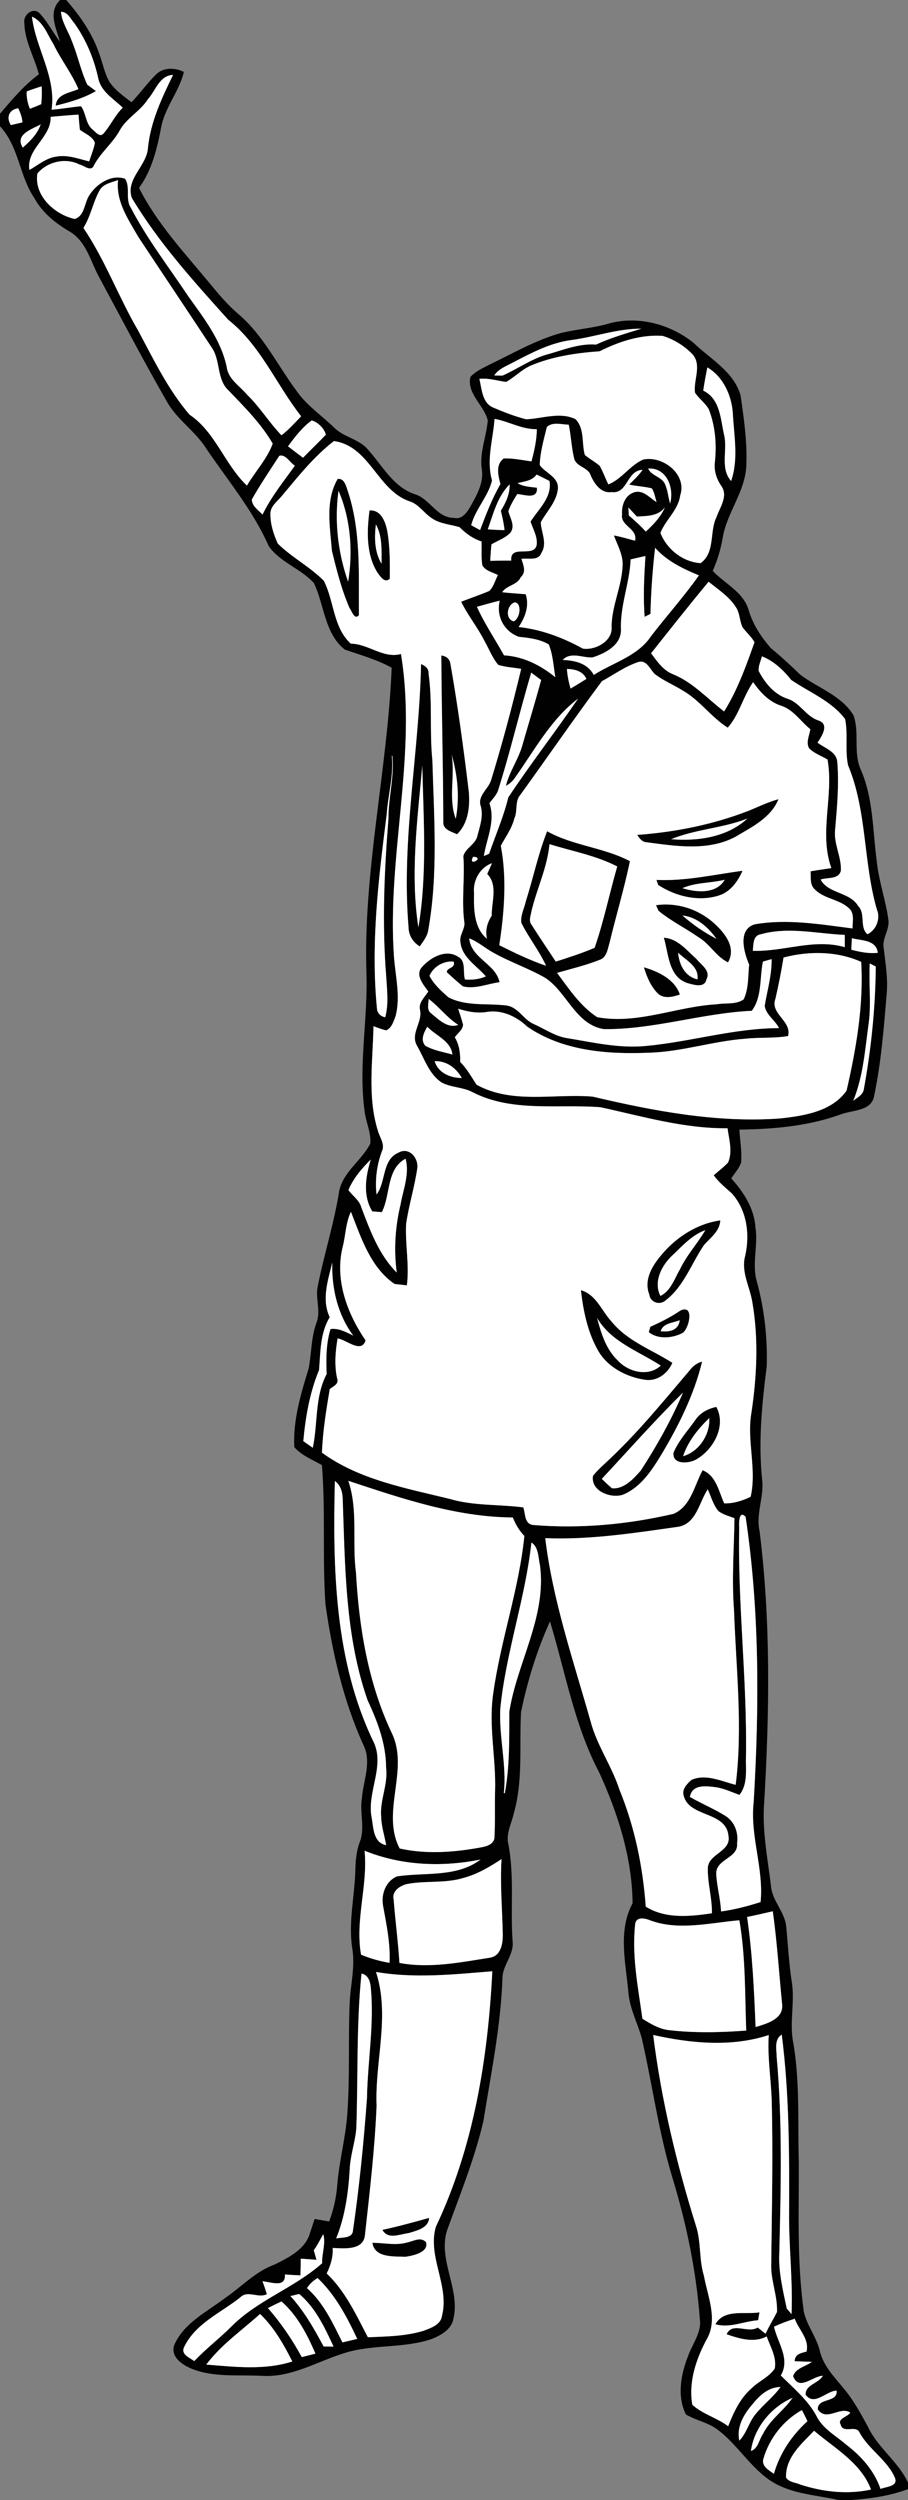 <?xml version="1.0" encoding="UTF-8" ?>
<!DOCTYPE svg PUBLIC "-//W3C//DTD SVG 1.1//EN" "http://www.w3.org/Graphics/SVG/1.1/DTD/svg11.dtd">
<svg width="242pt" height="666pt" viewBox="0 0 242 666" version="1.1" xmlns="http://www.w3.org/2000/svg">
<rect x="0" y="0" width="242" height="666" fill="#808080" stroke="none"/>
<g id="#010101ff">
<path fill="#010101" opacity="1.00" d=" M 16.01 0.00 L 17.64 0.00 C 21.39 4.25 24.68 9.04 26.50 14.45 C 27.40 16.92 27.87 19.57 29.20 21.86 C 30.71 24.07 32.95 25.62 35.04 27.24 C 37.38 24.83 39.30 22.04 41.73 19.71 C 43.67 17.88 46.76 18.04 49.01 19.16 C 47.76 24.39 43.92 28.62 42.94 33.98 C 41.86 39.62 40.50 45.33 37.06 50.06 C 41.81 59.48 49.06 67.23 55.73 75.28 C 58.14 78.20 60.56 81.14 63.46 83.60 C 70.27 89.35 74.09 97.60 79.38 104.60 C 82.04 108.26 85.87 110.78 89.07 113.92 C 91.67 116.55 95.79 116.93 98.14 119.86 C 101.92 124.05 104.76 129.64 110.40 131.60 C 114.57 132.77 116.37 138.00 121.02 137.96 C 122.99 138.46 124.32 136.71 125.20 135.24 C 126.99 132.04 129.08 128.60 128.37 124.78 C 127.82 120.41 129.64 116.28 130.00 112.00 C 129.04 107.98 124.40 104.95 125.36 100.44 C 126.67 98.95 128.54 98.14 130.27 97.23 C 136.58 94.21 142.68 90.61 149.46 88.73 C 153.64 87.69 157.98 87.42 162.13 86.23 C 169.91 84.01 178.50 86.30 184.75 91.25 C 189.24 95.60 195.63 98.99 197.39 105.39 C 198.28 111.58 199.18 117.84 198.91 124.10 C 198.59 131.07 193.65 136.65 192.58 143.44 C 192.07 146.42 191.17 149.32 189.96 152.09 C 193.16 155.48 198.07 157.68 199.50 162.42 C 200.59 166.24 202.82 169.64 205.40 172.62 C 208.13 174.86 210.73 177.25 213.26 179.71 C 217.98 183.28 224.21 185.23 227.46 190.52 C 229.12 195.08 227.41 200.22 229.29 204.74 C 232.80 212.53 232.56 221.26 233.69 229.57 C 234.24 234.86 236.10 239.89 236.79 245.15 C 237.09 247.66 235.14 249.87 235.50 252.39 C 235.99 256.56 236.72 260.75 236.30 264.96 C 235.55 273.95 234.85 282.98 233.00 291.83 C 232.33 296.17 227.01 295.64 223.85 296.95 C 215.25 300.02 206.13 300.80 197.06 300.92 C 197.21 303.83 197.77 306.73 197.53 309.64 C 197.01 311.25 195.80 312.51 194.90 313.92 C 198.20 317.58 201.05 321.95 201.34 327.02 C 202.10 331.77 200.36 336.63 201.69 341.32 C 203.72 348.67 204.57 356.37 204.35 363.98 C 203.08 373.93 202.08 384.01 203.11 394.04 C 203.73 398.70 201.39 403.20 202.44 407.87 C 205.44 431.81 205.09 456.01 203.68 480.05 C 203.07 487.53 204.57 494.94 205.48 502.34 C 205.75 506.44 209.31 509.38 209.57 513.49 C 210.03 518.31 210.28 523.16 211.02 527.95 C 211.91 533.38 210.32 538.87 211.44 544.28 C 213.22 554.76 212.59 565.42 212.90 575.99 C 212.95 589.27 212.37 602.63 214.24 615.83 C 215.06 619.53 217.61 622.56 218.50 626.26 C 219.41 630.22 222.33 633.17 224.82 636.22 C 227.49 639.36 229.45 643.03 231.41 646.64 C 234.05 652.18 239.43 655.76 242.00 661.36 L 242.00 663.10 C 237.04 664.92 231.78 665.68 226.53 666.00 L 223.51 666.00 C 217.56 664.64 211.13 664.43 205.81 661.13 C 199.96 657.44 196.53 651.08 190.98 647.04 C 188.50 645.28 185.40 644.75 182.82 643.20 C 180.34 638.30 181.50 632.32 183.47 627.42 C 184.63 624.24 187.08 621.24 186.51 617.67 C 185.58 605.10 183.01 592.70 179.37 580.65 C 175.56 568.31 173.91 555.46 171.03 542.91 C 169.90 538.85 167.82 535.04 167.48 530.78 C 166.78 522.90 164.63 514.38 168.60 507.02 C 168.47 494.96 164.72 483.18 159.75 472.28 C 153.09 459.67 150.68 445.46 146.58 431.93 C 143.11 439.62 140.58 447.77 138.87 456.03 C 138.37 465.04 139.45 474.28 136.93 483.10 C 136.37 485.62 135.01 488.08 135.37 490.72 C 137.18 499.38 135.99 508.28 136.61 517.05 C 137.09 520.68 133.97 523.41 133.91 526.95 C 133.47 539.78 130.86 552.38 128.84 565.02 C 126.51 575.03 122.61 584.59 119.12 594.24 C 116.70 602.17 122.77 609.87 120.82 617.83 C 120.25 620.56 117.56 622.08 115.17 623.05 C 107.64 625.68 99.40 624.42 91.81 626.84 C 84.62 629.04 77.82 633.35 70.03 632.92 C 63.68 632.56 57.01 633.43 50.98 630.98 C 48.48 629.93 45.21 627.68 46.52 624.52 C 49.17 618.70 55.24 615.80 60.09 612.11 C 64.47 609.12 68.16 605.04 73.26 603.23 C 77.00 601.36 81.49 599.14 82.64 594.77 C 83.06 593.55 83.45 592.33 83.85 591.13 C 85.14 591.34 86.43 591.56 87.72 591.79 C 88.92 588.63 89.65 585.33 89.89 581.97 C 90.41 575.68 92.09 569.56 92.55 563.28 C 93.28 553.50 92.80 543.69 93.18 533.91 C 93.34 528.92 94.75 523.96 93.87 518.96 C 92.80 511.96 94.57 504.99 94.71 498.00 C 94.76 495.55 95.02 493.09 95.85 490.78 C 97.38 487.03 95.81 482.98 96.45 479.10 C 96.79 474.43 99.09 469.52 96.92 464.99 C 91.51 453.12 88.56 440.26 86.74 427.38 C 85.89 415.04 86.79 402.64 85.80 390.30 C 83.27 388.85 80.41 387.75 78.44 385.52 C 78.06 378.37 80.18 371.31 82.27 364.53 C 83.04 360.49 82.90 356.27 84.35 352.36 C 85.59 349.20 83.98 345.87 84.69 342.65 C 86.37 334.13 89.07 325.83 90.41 317.23 C 91.51 312.10 96.41 309.15 98.69 304.65 C 98.96 301.69 97.46 298.85 97.16 295.91 C 95.49 283.63 98.12 271.31 97.65 258.99 C 96.84 231.75 103.28 205.01 104.39 177.88 C 100.45 175.69 96.10 174.50 91.88 173.04 C 86.49 168.74 86.44 161.16 83.68 155.35 C 80.19 151.46 74.68 149.84 71.63 145.50 C 67.31 135.67 60.27 127.48 54.37 118.60 C 51.35 114.33 46.79 111.35 44.30 106.66 C 38.18 96.01 32.51 85.12 26.68 74.32 C 24.16 69.95 23.13 64.23 18.40 61.59 C 14.71 59.41 11.28 56.64 9.19 52.83 C 5.13 46.87 5.05 39.02 0.00 33.64 L 0.00 30.30 C 3.19 26.55 6.39 22.73 10.37 19.79 C 9.13 15.19 6.55 10.88 6.48 6.03 C 6.15 3.96 8.78 1.83 10.48 3.46 C 12.65 5.75 14.08 8.61 15.98 11.12 C 14.97 7.44 12.72 3.22 16.01 0.00 M 16.26 3.13 C 16.45 5.91 18.16 8.21 19.08 10.77 C 20.69 14.61 21.50 18.76 23.26 22.55 C 23.84 22.98 24.99 23.84 25.57 24.27 C 22.26 26.19 18.53 27.25 14.84 28.15 C 15.10 25.02 18.62 24.74 20.90 23.74 C 19.12 19.52 16.23 15.90 14.25 11.77 C 12.61 9.18 11.53 5.75 8.52 4.44 C 9.51 12.88 15.03 20.44 13.75 29.22 C 16.39 29.03 18.99 28.54 21.61 28.30 C 22.96 30.19 22.79 32.88 24.60 34.44 C 25.40 35.01 26.53 36.74 27.57 35.59 C 29.47 33.44 30.63 30.70 32.72 28.69 C 30.30 26.35 26.92 24.43 26.19 20.88 C 25.04 15.64 22.96 10.60 19.83 6.21 C 18.80 5.04 18.09 3.19 16.26 3.13 M 39.42 26.43 C 37.37 29.69 33.65 31.47 31.84 34.88 C 29.95 38.23 26.83 40.66 25.03 44.07 C 24.26 45.90 22.39 44.07 21.19 43.83 C 17.49 41.92 12.63 43.06 9.97 46.21 C 9.01 52.08 14.54 57.17 19.91 58.33 C 22.64 57.50 22.43 53.98 23.85 51.95 C 25.76 48.94 29.71 46.36 33.32 47.61 C 34.83 49.83 33.34 52.98 34.85 55.30 C 39.17 63.62 44.95 71.07 50.13 78.85 C 54.29 84.70 58.95 90.60 60.43 97.80 C 60.86 101.04 63.91 102.82 65.85 105.14 C 69.27 108.43 71.73 112.56 75.02 115.96 C 76.94 114.47 78.57 112.65 80.26 110.90 C 73.62 102.45 69.44 91.97 60.82 85.18 C 51.60 74.93 42.23 64.59 35.12 52.71 C 33.39 47.62 39.23 44.14 39.44 39.26 C 40.17 32.37 43.12 26.10 46.12 19.96 C 42.48 20.09 41.51 24.13 39.42 26.43 M 7.13 24.35 C 7.02 25.95 7.37 27.50 7.96 28.98 C 8.98 28.59 10.00 28.18 11.00 27.75 C 11.14 26.17 11.21 24.58 11.09 23.00 C 9.76 23.41 8.44 23.86 7.13 24.35 M 2.89 33.32 C 3.66 33.14 5.20 32.78 5.97 32.60 C 5.90 31.27 5.42 30.03 4.86 28.84 C 2.40 29.21 1.60 31.25 2.89 33.32 M 13.50 31.12 C 13.70 36.65 6.95 39.63 7.84 45.27 C 10.15 43.97 12.27 42.10 14.98 41.72 C 17.98 41.15 20.88 42.30 23.76 42.99 C 24.30 41.37 24.95 39.77 25.30 38.08 C 24.67 36.31 22.67 35.64 21.28 34.57 C 21.14 33.23 21.02 31.88 20.93 30.53 C 18.45 30.68 15.98 30.91 13.50 31.12 M 6.07 39.32 C 8.05 37.59 9.97 35.69 10.84 33.14 C 8.47 34.45 3.86 35.83 6.07 39.32 M 26.58 50.65 C 24.78 53.85 24.21 57.59 22.23 60.72 C 28.03 69.27 31.61 79.14 36.82 88.06 C 40.95 95.76 44.79 103.78 50.50 110.45 C 57.47 115.14 59.87 123.72 65.81 129.36 C 68.01 125.61 71.23 122.21 72.68 118.17 C 69.58 112.85 65.19 108.47 60.95 104.06 C 57.68 101.08 58.84 96.08 56.44 92.61 C 49.95 82.76 43.38 72.98 36.88 63.15 C 34.19 58.47 30.83 53.66 31.46 47.97 C 29.75 48.63 27.60 48.92 26.58 50.65 M 152.19 90.60 C 146.60 91.35 141.57 94.05 136.63 96.61 C 134.88 97.56 132.87 98.27 131.73 100.02 C 132.28 100.03 133.37 100.05 133.92 100.06 C 137.82 98.34 141.34 95.78 145.46 94.52 C 149.87 93.35 154.19 91.42 158.86 91.80 C 162.74 89.98 166.84 88.83 170.93 87.56 C 164.54 87.51 158.48 89.79 152.19 90.60 M 159.82 93.58 C 153.58 94.03 147.22 94.95 141.38 97.43 C 138.99 98.51 137.17 100.48 134.90 101.75 C 132.52 101.44 130.19 100.66 127.76 100.92 C 128.42 103.60 128.49 107.30 131.42 108.56 C 134.27 109.77 137.20 110.92 140.21 111.69 C 144.55 111.52 149.18 109.66 153.35 111.63 C 155.86 114.11 154.99 118.05 155.87 121.20 C 157.13 122.27 158.63 123.02 159.86 124.13 C 160.74 125.71 161.34 127.42 162.14 129.04 C 165.77 127.60 167.88 123.96 171.42 122.42 C 176.62 121.30 183.20 126.34 181.29 131.99 C 180.76 135.90 177.38 138.49 176.02 141.96 C 177.70 146.31 182.03 149.74 186.73 150.01 C 190.69 147.15 189.02 141.63 190.97 137.71 C 191.85 135.18 194.03 132.31 192.37 129.65 C 190.99 127.71 190.22 125.43 190.53 123.04 C 191.03 118.32 190.63 113.48 188.91 109.03 C 187.95 107.36 186.32 106.22 185.24 104.64 C 184.74 101.27 187.12 97.36 184.59 94.41 C 182.40 92.13 179.59 90.38 176.56 89.47 C 170.69 89.10 165.00 90.98 159.82 93.58 M 188.53 97.88 C 188.12 99.94 187.72 101.99 187.43 104.06 C 192.00 106.27 192.02 111.69 193.02 115.99 C 193.94 119.97 191.86 124.78 194.86 128.13 C 196.89 122.23 195.61 116.04 195.30 110.00 C 194.97 105.28 192.73 100.35 188.53 97.88 M 76.76 118.90 C 78.09 119.92 79.42 120.94 80.76 121.94 C 82.77 119.88 84.85 117.89 86.84 115.81 C 86.49 114.20 84.67 112.39 83.06 112.01 C 80.52 113.87 78.60 116.40 76.76 118.90 M 131.81 111.59 C 131.42 117.05 129.57 122.53 131.14 127.98 C 130.15 132.21 126.70 135.63 125.58 139.92 C 126.17 140.24 127.36 140.89 127.95 141.21 C 129.53 137.04 131.12 132.85 133.37 128.97 C 132.77 126.71 132.01 123.76 134.26 122.13 C 136.75 122.02 139.19 122.59 141.65 122.91 C 142.39 120.10 143.05 117.25 143.07 114.33 C 139.09 114.44 135.64 112.26 131.81 111.59 M 145.75 113.76 C 144.94 117.09 143.95 120.46 143.86 123.90 C 145.35 126.02 148.77 127.00 148.71 129.99 C 148.48 133.56 145.75 136.16 144.12 139.14 C 144.24 141.84 145.95 144.71 144.29 147.29 C 143.50 149.51 140.76 148.61 138.98 148.88 C 139.46 150.52 140.36 152.38 138.80 153.75 C 137.83 155.94 135.04 155.88 133.84 157.77 C 135.92 158.00 138.01 158.12 140.10 158.30 C 141.15 161.34 139.95 164.50 138.23 167.03 C 144.25 167.68 150.05 169.85 155.32 172.78 C 158.62 173.31 163.32 170.81 163.00 167.02 C 163.00 161.50 165.64 156.42 165.92 150.94 C 166.18 147.96 164.59 145.32 163.61 142.63 C 165.51 142.99 167.38 143.54 169.25 144.05 C 170.01 140.75 165.29 140.18 165.78 137.01 C 165.61 134.62 166.61 131.79 169.16 131.10 C 171.50 130.48 173.19 132.67 174.99 133.75 C 174.59 132.53 174.44 131.19 173.72 130.10 C 171.73 129.60 169.67 129.54 167.68 129.09 C 168.92 127.83 170.27 126.66 171.24 125.16 C 166.95 125.35 167.36 131.67 163.00 131.10 C 160.17 131.49 158.40 128.89 157.43 126.64 C 156.71 124.40 153.48 124.40 152.99 122.02 C 152.29 119.10 152.20 116.07 151.58 113.14 C 149.69 113.09 147.27 112.31 145.75 113.76 M 75.13 132.11 C 73.91 133.60 71.95 134.90 72.07 137.06 C 72.08 139.74 72.94 142.39 74.04 144.81 C 77.78 148.51 82.61 150.97 86.31 154.72 C 89.08 160.11 88.78 167.17 93.49 171.46 C 98.23 171.53 102.08 175.48 106.87 174.23 C 111.29 201.14 103.05 228.06 105.02 255.04 C 105.42 260.20 106.76 265.47 105.46 270.60 C 104.92 272.02 104.45 273.81 102.94 274.48 C 101.76 274.24 100.66 273.78 99.54 273.38 C 99.38 282.63 97.89 292.17 100.71 301.19 C 101.18 303.02 102.73 304.83 101.76 306.77 C 100.41 310.42 99.93 314.32 100.35 318.20 C 102.93 314.83 101.75 308.97 106.20 307.05 C 108.94 305.49 111.44 308.31 111.25 310.99 C 110.54 316.06 108.98 320.97 108.24 326.04 C 107.96 331.50 109.15 336.97 108.44 342.42 C 107.62 342.33 105.97 342.14 105.14 342.04 C 98.69 337.56 96.27 329.78 93.53 322.82 C 92.10 325.80 92.13 329.21 91.29 332.37 C 89.22 341.05 92.56 349.94 97.43 357.07 C 96.34 360.69 92.29 356.87 89.98 356.55 C 89.38 360.05 89.09 363.64 89.84 367.15 C 90.47 368.68 88.84 369.28 87.89 370.03 C 86.95 375.64 86.02 381.28 85.81 386.98 C 95.66 394.16 108.12 396.43 119.79 399.28 C 126.18 401.19 132.92 400.70 139.47 401.56 C 140.08 403.28 139.72 406.01 142.13 406.25 C 154.63 407.28 167.31 406.12 179.51 403.27 C 184.12 401.31 185.07 395.66 187.26 391.66 C 190.88 393.09 191.57 397.33 193.02 400.49 C 195.48 400.54 197.86 399.81 200.06 398.73 C 201.75 391.33 198.96 383.75 200.27 376.32 C 201.73 366.53 202.20 356.50 200.48 346.72 C 199.78 342.63 197.43 338.72 198.62 334.48 C 199.89 328.75 199.05 322.40 195.05 317.92 C 193.36 316.39 191.56 314.97 190.23 313.10 C 191.48 311.94 192.88 310.95 194.03 309.70 C 195.32 306.80 194.29 303.55 193.90 300.56 C 182.34 300.70 171.20 297.38 160.02 294.96 C 148.71 294.08 136.55 296.36 126.04 291.00 C 123.43 289.58 120.28 289.76 117.67 288.36 C 114.30 286.08 113.11 282.02 111.18 278.65 C 109.22 275.38 112.70 272.30 111.93 269.00 C 111.49 267.04 113.23 265.63 114.14 264.12 C 112.84 262.32 110.52 259.69 112.50 257.57 C 114.78 255.02 118.86 252.73 122.11 254.88 C 124.28 256.00 123.32 258.96 123.92 260.93 C 125.82 261.08 127.72 260.88 129.49 260.11 C 127.05 257.26 123.14 255.09 122.71 251.02 C 122.32 249.04 124.16 247.36 123.71 245.36 C 123.01 239.59 123.91 233.80 123.49 228.02 C 124.13 225.82 126.85 224.88 127.26 222.54 C 127.92 220.03 128.85 217.44 128.15 214.84 C 127.13 212.00 130.14 210.26 130.88 207.83 C 133.89 198.04 136.52 188.14 138.90 178.19 C 136.86 177.81 134.75 177.75 132.78 177.11 C 131.21 175.25 130.35 172.92 129.16 170.82 C 127.33 167.17 124.71 163.98 122.91 160.31 C 125.39 159.29 127.95 158.48 130.41 157.42 C 131.58 156.29 131.95 154.59 132.70 153.19 C 131.27 152.43 129.38 152.11 128.55 150.58 C 128.19 148.48 128.42 146.35 128.34 144.24 C 126.06 143.52 124.15 142.13 122.49 140.45 C 119.99 139.67 117.20 139.58 115.01 138.00 C 112.96 136.67 111.62 134.33 109.21 133.57 C 100.58 130.69 98.58 118.84 89.00 117.50 C 83.66 121.62 79.43 126.97 75.13 132.11 M 74.43 121.44 C 71.96 125.27 69.37 129.07 67.13 133.04 C 67.12 134.82 68.89 135.91 69.97 137.08 C 72.25 132.37 75.55 128.29 78.59 124.05 C 77.27 123.29 76.08 120.86 74.43 121.44 M 172.74 124.83 C 173.65 126.81 176.28 126.94 177.21 128.90 C 177.97 130.55 178.09 132.40 178.59 134.13 C 179.75 130.06 177.71 124.49 172.74 124.83 M 137.94 128.71 C 139.50 129.67 141.35 129.68 143.10 129.93 C 143.38 133.15 139.77 131.77 137.87 131.61 C 136.96 133.06 136.05 134.55 135.49 136.18 C 135.95 138.06 137.42 140.09 136.01 141.95 C 134.62 143.37 132.68 144.02 130.99 145.01 C 130.84 146.47 130.73 147.93 130.66 149.40 C 132.52 149.36 134.38 149.32 136.25 149.34 C 135.85 144.70 142.69 148.94 143.07 144.87 C 143.18 142.77 142.04 140.89 141.40 138.96 C 143.51 135.58 147.19 132.52 146.44 128.12 C 145.30 127.54 144.16 126.97 143.00 126.42 C 141.84 128.12 139.76 128.23 137.94 128.71 M 130.00 141.02 C 131.48 141.12 132.97 141.19 134.46 141.23 C 134.30 139.47 133.88 137.76 133.48 136.05 C 134.81 133.92 135.89 131.60 135.83 129.03 C 132.60 132.25 131.48 136.85 130.00 141.02 M 167.48 135.20 C 167.51 135.73 167.57 136.78 167.60 137.31 C 169.17 138.67 170.72 140.06 172.11 141.61 C 174.15 139.76 176.08 137.72 177.21 135.17 C 175.37 137.55 172.46 137.45 169.73 137.61 C 168.98 136.80 168.24 135.99 167.48 135.20 M 174.60 145.93 C 173.92 151.78 173.51 157.65 173.36 163.54 C 172.98 163.73 172.20 164.12 171.81 164.31 C 171.38 158.91 171.68 153.50 172.03 148.11 C 170.72 148.42 169.40 148.72 168.08 149.02 C 167.82 155.37 165.21 161.40 165.51 167.81 C 165.50 171.92 161.30 174.05 157.91 175.14 C 155.28 175.28 152.11 173.53 149.98 175.80 C 153.25 175.95 156.57 176.66 158.25 179.80 C 163.40 176.49 169.96 174.82 173.50 169.49 C 177.69 164.03 182.31 158.91 186.27 153.28 C 181.99 151.50 177.72 149.47 174.60 145.93 M 135.22 153.17 C 135.86 153.76 135.86 153.76 135.22 153.17 M 173.53 174.03 C 175.14 176.18 176.74 178.58 179.34 179.60 C 184.67 181.75 188.52 186.12 192.99 189.53 C 196.56 183.81 198.85 177.40 201.09 171.08 C 200.25 169.60 198.92 168.50 197.93 167.14 C 197.07 165.45 197.22 163.40 196.16 161.80 C 194.38 158.91 191.42 157.08 188.86 154.97 C 183.65 161.24 178.60 167.64 173.53 174.03 M 127.11 161.65 C 129.15 166.15 131.94 170.26 134.33 174.58 C 139.46 174.87 144.08 177.21 148.00 180.40 C 147.51 177.49 147.38 174.41 146.25 171.67 C 143.83 170.25 141.02 169.93 138.29 169.65 C 134.29 168.21 132.20 164.12 133.19 160.01 C 131.15 160.51 129.13 161.08 127.11 161.65 M 137.24 160.45 C 135.09 161.03 134.53 164.90 136.91 165.53 C 138.65 164.72 139.14 160.75 137.24 160.45 M 203.06 174.84 C 202.76 176.13 202.08 177.39 202.21 178.75 C 203.88 181.95 206.35 184.98 209.89 186.14 C 213.21 187.19 214.75 190.77 218.05 191.90 C 221.19 192.88 219.04 196.11 217.89 197.83 C 219.79 199.33 222.99 200.19 223.16 203.03 C 223.66 209.03 223.09 215.05 222.58 221.03 C 222.15 224.75 224.27 228.18 224.12 231.87 C 223.64 234.35 220.52 233.67 218.72 234.31 C 220.76 238.12 226.42 237.56 228.70 241.32 C 230.78 243.41 229.01 246.96 231.19 248.89 C 233.53 247.75 234.76 244.67 233.69 242.25 C 230.05 229.67 231.11 216.06 226.02 203.85 C 225.16 199.83 226.05 195.62 225.24 191.56 C 221.60 186.74 215.73 184.45 210.86 181.13 C 208.75 178.47 206.27 176.12 203.06 174.84 M 160.43 181.46 C 153.02 191.41 145.97 201.66 138.70 211.72 C 137.14 213.48 138.04 216.00 137.09 218.02 C 136.42 220.70 134.77 222.91 133.48 225.30 C 135.13 234.01 134.40 243.07 133.07 251.80 C 137.13 253.82 141.23 255.81 145.53 257.27 C 143.71 253.26 140.90 249.80 138.95 245.86 C 138.66 243.87 139.75 241.97 140.15 240.05 C 142.12 233.87 143.43 227.48 145.82 221.44 C 152.74 225.31 160.90 225.73 167.89 229.41 C 166.37 236.75 164.19 243.94 162.44 251.23 C 161.93 252.90 161.70 255.16 159.72 255.74 C 156.07 257.18 152.24 258.09 148.47 259.17 C 151.63 263.40 154.69 268.06 159.17 270.97 C 169.95 272.96 180.37 268.10 191.06 267.53 C 193.41 267.10 196.16 267.69 198.19 266.23 C 199.57 263.38 199.34 260.05 199.66 256.97 C 198.26 253.72 196.54 247.59 201.15 246.23 C 209.81 244.71 218.60 246.23 227.21 247.33 C 227.18 245.69 227.71 243.85 226.68 242.39 C 224.16 239.52 219.74 239.63 217.13 236.90 C 215.77 235.66 216.15 233.73 216.05 232.11 C 217.88 231.78 219.73 231.55 221.57 231.25 C 218.20 221.86 222.27 211.95 220.55 202.34 C 218.90 201.35 216.97 200.72 215.61 199.30 C 214.75 197.69 215.73 195.90 215.97 194.26 C 213.32 192.14 211.42 188.97 208.02 187.95 C 204.86 186.87 202.59 184.38 200.72 181.73 C 198.05 185.52 197.01 190.46 193.95 193.85 C 189.57 191.09 186.53 186.57 182.00 183.98 C 179.53 182.44 176.79 181.33 174.48 179.54 C 173.21 178.29 172.35 175.69 170.13 176.36 C 166.66 177.49 163.63 179.72 160.43 181.46 M 151.10 178.20 C 151.21 179.98 151.58 181.72 152.06 183.43 C 153.49 182.60 154.89 181.73 156.28 180.86 C 155.35 178.76 153.19 178.27 151.10 178.20 M 132.70 210.71 C 132.20 211.96 131.20 212.91 130.45 213.99 C 132.13 218.74 129.67 223.40 128.96 228.05 C 129.31 227.89 130.01 227.59 130.36 227.43 C 132.09 222.44 134.21 217.59 135.47 212.41 C 141.40 203.47 148.00 194.98 154.06 186.12 C 146.80 191.65 142.43 199.91 137.23 207.21 C 136.62 208.13 135.82 208.83 134.83 209.34 C 135.80 205.42 138.29 202.11 139.31 198.21 C 140.95 192.53 142.67 186.87 144.23 181.16 C 143.57 180.67 142.25 179.68 141.59 179.19 C 138.47 189.65 136.01 200.31 132.70 210.71 M 104.42 201.32 C 104.97 206.62 103.42 211.75 103.06 216.99 C 100.88 234.10 98.78 251.42 100.47 268.67 C 100.55 269.92 101.48 270.78 102.67 271.00 C 103.63 267.38 103.14 263.65 102.92 259.98 C 101.80 246.02 102.42 231.99 103.53 218.06 C 103.50 212.45 105.12 206.98 104.57 201.36 L 104.42 201.32 M 146.45 224.88 C 145.88 231.10 143.06 236.76 141.64 242.78 C 141.47 243.92 140.83 245.29 141.68 246.34 C 143.75 249.65 145.98 252.88 148.12 256.16 C 151.61 255.05 155.11 253.93 158.48 252.49 C 160.92 245.41 162.43 238.02 164.50 230.82 C 158.84 227.90 152.49 226.76 146.45 224.88 M 126.09 228.24 C 124.56 231.16 129.43 228.36 126.09 228.24 M 126.34 237.93 C 126.26 242.10 126.27 247.19 129.78 250.07 C 129.30 247.82 129.82 245.83 131.05 243.95 C 130.99 240.26 132.76 235.78 129.85 232.82 C 130.28 231.87 130.70 230.91 131.11 229.96 C 127.90 231.10 126.00 234.59 126.34 237.93 M 202.81 248.88 C 200.61 249.19 200.84 251.64 200.64 253.29 C 208.82 253.58 216.98 249.94 225.16 252.32 C 225.15 251.51 225.15 249.87 225.15 249.05 C 217.73 248.74 210.12 246.82 202.81 248.88 M 125.06 249.98 C 125.56 255.33 132.17 256.76 133.14 261.66 C 129.92 262.06 126.61 263.59 123.36 262.76 C 121.89 261.56 120.48 260.29 119.09 259.01 C 118.98 257.67 121.54 258.02 120.89 256.16 C 118.20 255.92 115.54 257.50 114.46 259.95 C 115.64 262.24 117.60 263.98 119.50 265.67 C 124.23 268.14 129.83 267.22 134.96 267.85 C 138.12 268.26 139.50 271.62 142.26 272.80 C 145.26 274.12 148.03 276.13 151.35 276.58 C 158.20 277.72 165.10 279.32 172.09 278.64 C 184.00 277.55 195.59 273.91 207.62 273.88 C 206.58 271.77 204.15 270.36 203.80 267.96 C 204.49 263.82 205.72 259.74 205.65 255.50 C 205.08 255.66 203.92 255.99 203.34 256.16 C 202.43 260.49 203.15 265.59 200.37 269.27 C 187.10 269.89 174.27 274.29 160.94 274.16 C 153.45 272.97 151.14 264.40 145.40 260.55 C 140.86 257.93 135.85 256.28 131.30 253.69 C 129.19 252.50 127.34 250.85 125.06 249.98 M 227.04 249.94 C 227.00 250.71 226.93 252.24 226.89 253.01 C 229.19 253.59 231.55 254.09 233.95 253.82 C 233.52 250.33 229.63 250.61 227.04 249.94 M 208.83 255.08 C 208.24 258.75 207.51 262.40 206.68 266.03 C 205.14 270.10 211.09 271.93 210.04 276.00 C 206.29 276.64 202.47 276.30 198.71 276.71 C 190.03 277.33 181.67 280.22 172.95 280.44 C 161.85 280.91 149.91 279.97 140.51 273.49 C 137.71 270.82 133.93 269.02 129.99 269.54 C 127.31 270.03 124.67 269.53 122.11 268.72 C 122.55 270.13 123.06 271.53 123.42 272.97 C 123.33 274.39 121.97 275.23 121.22 276.33 C 122.43 278.33 122.71 280.61 122.65 282.91 C 124.46 284.67 125.64 286.89 127.02 288.97 C 136.50 294.20 147.70 291.27 157.95 292.13 C 174.31 295.98 191.12 299.18 207.99 297.94 C 214.30 297.24 221.68 296.11 225.62 290.55 C 228.20 279.32 230.20 267.82 229.52 256.24 C 223.03 253.35 215.63 253.30 208.83 255.08 M 231.81 256.65 C 231.52 261.91 232.21 267.19 231.55 272.43 C 230.56 279.43 230.12 286.62 227.41 293.24 C 228.43 292.41 229.85 291.77 230.19 290.36 C 232.18 279.52 233.31 268.50 233.41 257.48 C 233.01 257.27 232.21 256.86 231.81 256.65 M 114.25 266.11 C 114.22 267.43 113.64 269.09 114.98 270.01 C 116.98 271.64 119.33 274.06 122.13 273.02 C 119.13 271.12 117.01 268.19 114.25 266.11 M 113.33 278.56 C 115.55 279.84 118.14 280.22 120.58 280.92 C 120.18 277.30 116.13 275.90 113.87 273.52 C 113.03 275.05 111.98 276.95 113.33 278.56 M 115.84 282.70 C 116.83 285.85 119.99 287.16 123.07 287.17 C 121.60 284.52 118.98 282.55 115.84 282.70 M 92.86 317.01 C 93.97 318.60 95.79 319.68 96.31 321.67 C 98.65 327.82 100.98 334.24 105.74 339.00 C 104.93 332.95 105.32 326.81 106.75 320.88 C 107.45 316.85 109.20 312.79 108.09 308.67 C 102.95 311.40 104.13 318.32 101.77 322.91 C 101.13 322.86 99.86 322.76 99.22 322.71 C 96.64 318.47 97.43 313.38 98.82 308.90 C 96.42 311.26 94.19 313.89 92.86 317.01 M 87.88 350.90 C 85.30 355.17 85.42 360.17 85.04 364.96 C 82.54 370.98 81.43 377.45 80.84 383.91 C 81.47 384.35 82.73 385.24 83.36 385.68 C 84.75 379.16 83.86 372.08 87.06 366.03 C 86.89 362.01 86.90 357.94 88.08 354.05 C 90.30 353.74 92.24 354.88 94.16 355.80 C 89.98 350.22 88.36 343.19 88.56 336.31 C 87.42 341.12 85.65 346.12 87.88 350.90 M 89.25 394.53 C 88.68 417.83 89.17 442.20 99.38 463.66 C 102.85 470.24 97.74 477.25 99.04 484.09 C 99.55 486.81 99.43 490.89 102.92 491.53 C 102.48 489.01 101.64 486.56 101.59 484.00 C 101.17 479.56 103.47 475.40 102.90 470.95 C 102.90 464.60 100.61 458.58 97.96 452.92 C 91.94 435.71 91.99 417.22 91.33 399.22 C 91.29 397.45 90.75 395.61 89.25 394.53 M 92.84 394.49 C 95.51 402.37 93.79 410.82 94.88 418.94 C 95.69 433.51 98.09 448.22 104.35 461.52 C 109.23 471.37 101.44 482.64 106.52 492.42 C 113.54 494.01 121.08 493.45 128.17 492.13 C 129.59 491.89 131.41 491.39 131.76 489.76 C 132.02 485.52 131.81 481.26 131.95 477.01 C 132.22 468.35 130.15 459.70 131.46 451.06 C 133.43 436.94 138.31 423.39 139.75 409.18 C 138.39 407.76 137.39 406.07 136.67 404.25 C 121.50 404.14 107.07 399.18 92.84 394.49 M 180.87 406.71 C 169.09 408.38 157.26 410.24 145.32 409.76 C 147.33 426.43 152.82 442.37 157.38 458.46 C 159.05 464.92 163.06 470.43 165.10 476.76 C 169.16 486.67 171.34 497.25 172.11 507.92 C 177.39 511.21 183.88 510.56 189.74 509.68 C 189.81 505.73 188.62 501.89 188.64 497.95 C 188.46 493.78 194.98 493.41 194.14 489.03 C 193.50 482.33 183.32 484.29 182.14 478.03 C 181.83 476.44 183.24 475.08 184.32 474.13 C 188.20 472.45 192.28 474.54 196.07 475.46 C 198.01 460.00 196.16 444.44 195.63 428.96 C 194.99 420.79 195.63 412.61 195.75 404.44 C 194.30 403.88 192.71 403.51 191.47 402.54 C 190.06 400.87 189.52 398.69 188.63 396.74 C 186.34 400.18 185.62 405.83 180.87 406.71 M 197.02 406.98 C 196.59 427.35 199.16 447.63 198.82 468.00 C 198.70 471.40 199.39 475.29 197.07 478.15 C 195.03 477.42 193.04 476.46 190.89 476.12 C 188.22 475.79 184.49 475.23 183.87 478.69 C 186.94 480.47 190.25 481.82 193.27 483.70 C 195.75 485.19 196.87 488.19 196.45 491.00 C 196.89 495.01 190.91 495.18 190.89 499.03 C 191.01 502.45 192.04 505.77 192.17 509.20 C 195.76 508.71 199.27 507.80 202.71 506.69 C 203.59 497.70 199.83 489.01 200.87 480.04 C 202.36 454.73 202.47 429.21 198.72 404.08 C 196.92 402.11 196.91 405.91 197.02 406.98 M 141.64 410.91 C 140.01 425.80 134.89 440.05 133.36 454.96 C 132.89 462.57 135.11 470.09 134.28 477.69 L 134.55 477.67 C 135.86 470.50 135.72 463.22 135.74 455.97 C 137.82 442.85 145.73 430.62 143.91 416.96 C 143.43 414.91 143.59 412.20 141.64 410.91 M 97.17 493.02 C 98.08 502.32 94.60 511.46 96.23 520.72 C 98.67 521.73 101.21 522.44 103.82 522.89 C 104.07 517.80 103.02 512.81 102.12 507.84 C 101.49 504.72 102.74 501.18 105.78 499.86 C 113.21 498.72 121.70 500.20 128.07 495.37 C 117.79 497.44 106.94 497.00 97.17 493.02 M 123.39 500.31 C 118.62 501.74 113.56 500.97 108.70 501.85 C 106.77 502.22 104.36 503.72 104.92 506.01 C 105.35 511.65 106.11 517.26 106.46 522.91 C 114.52 524.43 122.69 522.75 130.66 521.50 C 133.62 520.97 134.07 517.52 133.99 515.06 C 133.86 508.46 133.25 501.86 133.67 495.25 C 130.48 497.35 127.13 499.34 123.39 500.31 M 199.12 510.66 C 200.53 520.38 200.99 530.19 201.38 539.99 C 204.29 539.10 208.77 537.93 208.46 534.06 C 207.63 525.76 207.12 517.41 205.96 509.15 C 203.68 509.66 201.42 510.23 199.12 510.66 M 169.32 512.32 C 168.32 520.86 170.06 529.35 171.22 537.78 C 173.32 539.09 175.50 540.41 178.00 540.78 C 184.93 541.61 191.93 541.45 198.88 540.93 C 198.52 531.12 198.73 521.25 197.05 511.55 C 189.04 512.23 180.56 514.50 172.78 511.38 C 171.59 510.98 169.73 510.69 169.32 512.32 M 100.21 525.32 C 104.02 536.98 99.88 549.10 100.37 560.99 C 99.89 572.49 98.53 583.96 97.27 595.40 C 96.90 599.56 91.67 598.98 88.67 598.84 C 88.82 601.24 88.11 603.51 87.07 605.64 C 92.03 610.35 94.93 616.66 98.05 622.63 C 102.98 622.42 108.01 622.37 112.78 620.94 C 114.80 620.16 117.49 619.37 117.81 616.85 C 119.82 608.90 113.86 601.13 116.16 593.20 C 126.23 571.97 130.04 548.42 131.21 525.13 C 120.90 525.98 110.50 527.09 100.21 525.32 M 96.35 525.76 C 94.95 539.49 95.46 553.32 94.96 567.09 C 94.64 570.73 93.35 574.22 93.21 577.89 C 92.84 584.17 91.97 590.46 89.59 596.32 C 91.10 595.94 93.92 596.40 94.07 594.19 C 95.77 582.52 96.93 570.77 97.80 559.01 C 97.97 549.03 99.82 539.08 98.78 529.10 C 98.61 527.63 97.98 526.03 96.35 525.76 M 174.09 542.11 C 176.24 559.30 180.27 576.22 185.43 592.75 C 186.92 597.12 186.25 601.86 187.62 606.28 C 188.61 611.79 191.46 617.99 188.29 623.29 C 185.48 628.56 183.49 634.57 184.51 640.60 C 187.21 643.10 191.09 644.08 194.07 646.33 C 195.52 642.65 197.23 638.91 200.27 636.26 C 202.20 634.32 204.96 633.26 206.49 630.95 C 207.05 627.93 205.29 625.16 204.34 622.41 C 200.96 624.21 197.02 623.01 193.65 621.83 C 195.23 618.42 199.25 621.70 201.95 620.04 C 202.47 620.45 203.52 621.28 204.04 621.69 C 204.95 619.71 206.10 617.85 207.08 615.91 C 207.27 611.52 205.33 607.37 205.55 602.99 C 205.70 588.38 206.06 573.77 205.66 559.17 C 205.44 553.49 204.51 547.82 204.89 542.13 C 194.91 545.39 184.17 544.35 174.09 542.11 M 207.01 548.05 C 208.56 565.33 208.12 582.69 207.71 600.01 C 207.41 605.08 208.66 610.05 209.68 614.97 C 210.00 615.34 210.64 616.08 210.96 616.46 C 211.32 607.64 210.27 598.84 210.30 590.03 C 210.37 574.01 210.39 557.95 208.35 542.02 C 206.26 543.27 206.99 546.04 207.01 548.05 M 83.63 599.45 C 83.88 600.29 84.12 601.14 84.35 602.00 C 82.95 601.89 81.54 601.79 80.14 601.69 C 80.16 603.17 80.13 604.66 80.07 606.15 C 78.69 606.09 77.31 606.01 75.94 605.91 C 76.19 609.62 72.11 607.87 69.96 607.72 C 70.39 608.85 70.78 610.00 71.12 611.17 C 68.79 612.35 66.01 609.98 64.02 612.03 C 58.86 616.12 52.11 618.96 49.11 625.17 C 48.07 627.21 50.49 628.01 51.78 628.98 C 54.88 625.67 58.52 622.93 61.72 619.72 C 68.73 612.68 78.49 609.47 85.87 602.89 C 85.73 600.31 86.89 597.68 86.15 595.17 C 85.34 596.60 84.62 598.11 83.63 599.45 M 81.81 609.54 C 86.23 613.42 88.68 618.85 91.27 624.00 C 92.58 623.70 93.89 623.38 95.20 623.06 C 92.46 617.20 89.39 611.36 84.64 606.85 C 83.51 607.53 82.54 608.43 81.81 609.54 M 77.40 611.66 C 81.05 615.64 83.72 620.34 86.25 625.08 C 86.91 625.09 88.23 625.11 88.89 625.12 C 86.55 620.05 84.10 614.78 79.75 611.10 C 79.16 611.24 77.99 611.52 77.40 611.66 M 71.41 614.86 C 74.90 618.85 77.90 623.25 80.43 627.91 C 81.65 627.62 82.85 627.30 84.06 626.99 C 81.88 621.88 79.25 616.82 75.02 613.09 C 73.81 613.66 72.60 614.24 71.41 614.86 M 54.98 629.91 C 62.60 630.51 70.47 631.47 77.90 629.08 C 75.60 624.51 73.04 620.00 69.31 616.43 C 64.44 620.82 58.95 624.61 54.98 629.91 M 206.29 619.81 C 207.24 624.14 210.71 628.38 208.10 632.81 C 211.44 636.15 215.20 639.24 217.52 643.44 C 219.19 646.99 222.80 648.86 225.65 651.33 C 229.61 654.37 233.05 658.24 234.68 663.04 C 236.05 662.42 239.48 662.43 238.50 660.04 C 236.41 655.25 231.49 652.53 229.05 647.94 C 228.10 645.94 224.59 648.41 224.04 645.86 C 223.09 644.31 225.98 643.80 226.62 642.71 C 223.86 640.88 220.33 645.24 217.95 641.85 C 217.86 638.60 223.35 640.20 222.96 636.85 C 220.12 636.96 217.08 641.08 214.71 637.96 C 214.59 635.23 218.16 634.96 219.30 632.90 C 216.56 632.95 212.93 637.13 211.37 632.98 C 212.09 630.80 214.74 630.44 216.38 629.18 C 214.85 629.12 213.33 629.07 211.80 629.02 C 211.81 627.14 213.48 626.83 214.95 626.45 C 215.76 623.12 212.86 620.62 211.81 617.70 C 209.93 618.29 208.09 618.99 206.29 619.81 M 200.53 640.51 C 198.25 643.14 196.23 646.54 197.05 650.16 C 198.97 648.19 199.55 645.38 201.25 643.26 C 203.33 640.64 206.07 638.61 208.03 635.89 C 204.83 635.88 202.40 638.17 200.53 640.51 M 200.14 652.94 C 202.10 652.25 202.28 649.87 203.37 648.35 C 205.22 644.55 208.89 642.19 211.22 638.77 C 205.56 641.20 200.97 646.75 200.14 652.94 M 203.47 654.98 C 202.86 656.97 204.94 658.05 206.26 659.01 C 207.82 653.55 211.01 648.79 215.19 645.00 C 214.73 643.98 214.24 643.00 213.72 642.03 C 208.79 644.78 205.04 649.57 203.47 654.98 M 209.51 660.02 C 210.30 661.29 212.02 661.28 213.27 661.86 C 219.33 663.83 225.86 664.57 232.14 663.20 C 229.49 656.10 222.45 652.23 216.97 647.54 C 213.63 651.04 209.28 654.69 209.51 660.02 Z" />
<path fill="#010101" opacity="1.00" d=" M 89.99 127.59 C 91.72 127.36 92.19 129.31 92.61 130.55 C 96.26 141.26 95.57 152.74 95.66 163.88 C 94.43 165.30 93.74 162.68 93.14 161.95 C 91.02 157.06 89.70 151.84 88.45 146.68 C 87.96 140.35 86.62 133.38 89.99 127.59 M 90.22 130.74 C 89.10 138.87 90.07 147.24 92.78 154.97 C 94.11 146.95 93.46 138.26 90.22 130.74 Z" />
<path fill="#010101" opacity="1.00" d=" M 98.48 135.98 C 101.64 135.76 102.78 139.13 103.26 141.67 C 103.94 145.79 103.94 150.01 103.89 154.18 C 102.44 155.51 101.25 153.39 100.51 152.41 C 97.54 147.49 97.77 141.47 98.48 135.98 M 100.18 139.70 C 99.76 143.23 99.79 147.04 101.69 150.17 C 101.67 146.67 101.96 142.87 100.18 139.70 Z" />
<path fill="#010101" opacity="1.00" d=" M 117.62 174.61 C 119.05 174.81 119.86 175.57 120.06 176.89 C 122.05 188.21 123.59 199.60 124.96 211.00 C 125.28 214.94 124.80 219.34 121.82 222.24 C 120.34 221.57 118.00 221.01 118.14 218.94 C 118.12 204.16 117.69 189.38 117.62 174.61 M 120.37 201.00 C 121.34 206.66 119.43 212.69 121.47 218.13 C 122.55 212.44 121.96 206.54 120.37 201.00 Z" />
<path fill="#010101" opacity="1.00" d=" M 112.22 176.89 C 113.28 177.35 114.33 178.09 114.22 179.40 C 115.31 187.06 114.45 194.82 115.24 202.51 C 115.66 217.63 116.83 232.91 114.12 247.90 C 113.86 249.52 112.75 250.80 111.87 252.12 C 110.05 251.00 108.91 249.18 108.88 247.01 C 106.92 223.57 111.74 200.28 112.22 176.89 M 112.55 203.97 C 111.28 218.26 109.30 232.78 111.51 247.06 C 113.89 232.80 112.86 218.34 112.55 203.97 Z" />
<path fill="#010101" opacity="1.00" d=" M 199.85 215.85 C 202.37 214.81 204.83 213.60 207.48 212.90 C 205.47 217.89 200.33 220.34 195.98 222.94 C 188.70 226.79 180.15 225.41 172.35 224.38 C 171.12 224.33 170.43 223.33 169.83 222.41 C 180.08 221.67 190.27 219.62 199.85 215.85 M 178.87 223.56 C 185.93 224.14 193.79 223.05 199.18 218.07 C 192.61 220.64 185.38 220.88 178.87 223.56 Z" />
<path fill="#010101" opacity="1.00" d=" M 174.95 234.40 C 182.71 234.76 190.27 232.98 197.90 231.97 C 196.65 234.80 194.71 237.56 191.63 238.55 C 186.19 240.29 180.10 238.81 175.41 235.75 C 175.30 235.42 175.06 234.74 174.95 234.40 M 181.89 236.60 C 185.56 237.75 190.91 238.23 193.14 234.37 C 189.42 235.29 185.41 235.04 181.89 236.60 Z" />
<path fill="#010101" opacity="1.00" d=" M 174.83 241.14 C 180.33 240.34 186.02 242.13 190.16 245.81 C 193.05 248.38 196.37 252.35 194.03 256.37 C 190.86 254.85 189.23 251.52 186.26 249.74 C 182.75 247.28 178.84 245.37 175.52 242.65 C 175.35 242.27 175.01 241.52 174.83 241.14 M 181.90 243.88 C 184.63 246.32 187.69 248.40 190.94 250.09 C 188.79 247.06 185.74 244.29 181.90 243.88 Z" />
<path fill="#010101" opacity="1.00" d=" M 176.92 249.80 C 180.60 250.01 183.01 253.15 185.58 255.42 C 186.82 257.02 189.51 258.54 188.29 260.90 C 187.78 263.35 184.81 262.32 183.18 261.88 C 178.14 260.22 178.20 254.05 176.92 249.80 M 180.74 253.81 C 181.00 256.96 182.55 260.15 185.88 260.89 C 186.37 257.50 182.83 255.82 180.74 253.81 Z" />
<path fill="#010101" opacity="1.00" d=" M 171.61 257.68 C 175.41 258.77 179.89 260.90 181.20 264.95 C 179.34 265.58 176.95 266.18 175.33 264.67 C 173.43 262.76 172.37 260.21 171.61 257.68 Z" />
<path fill="#010101" opacity="1.00" d=" M 176.27 334.31 C 180.23 329.56 185.79 325.97 191.98 325.10 C 191.83 327.99 189.40 329.68 187.65 331.65 C 184.29 336.55 182.27 342.71 177.40 346.41 C 175.85 347.85 173.27 346.94 173.04 344.82 C 171.53 340.96 173.83 337.17 176.27 334.31 M 179.32 334.32 C 176.42 336.96 174.06 341.38 176.01 345.23 C 178.81 343.84 179.72 340.70 181.19 338.19 C 183.00 334.40 185.86 331.29 187.99 327.70 C 184.49 328.97 181.95 331.80 179.32 334.32 Z" />
<path fill="#010101" opacity="1.00" d=" M 154.82 343.70 C 158.89 344.83 160.34 349.21 162.99 352.05 C 167.20 357.27 173.71 359.54 179.20 363.05 C 178.00 365.88 175.20 368.00 172.01 367.59 C 166.97 366.86 161.86 364.23 159.32 359.65 C 156.58 354.79 155.45 349.19 154.82 343.70 M 159.13 351.09 C 160.21 355.14 161.49 359.41 164.62 362.39 C 167.41 365.49 172.80 366.88 176.10 363.79 C 170.17 359.93 162.92 357.54 159.13 351.09 Z" />
<path fill="#010101" opacity="1.00" d=" M 181.34 349.12 C 185.04 347.37 183.79 353.57 182.05 355.02 C 179.40 356.50 175.42 356.91 172.91 354.88 C 173.01 354.52 173.23 353.79 173.34 353.43 C 176.12 352.20 178.82 350.83 181.34 349.12 M 176.10 354.63 C 178.40 354.88 180.83 354.44 181.16 351.70 C 179.41 352.44 176.69 352.44 176.10 354.63 Z" />
<path fill="#010101" opacity="1.00" d=" M 183.90 364.94 C 184.72 363.86 185.81 363.06 187.13 362.72 C 185.01 371.48 180.94 379.66 176.35 387.37 C 173.74 391.67 170.77 396.29 165.90 398.23 C 162.68 399.20 157.38 397.19 158.04 393.16 C 159.51 391.28 161.40 389.78 163.09 388.10 C 170.62 380.93 177.17 372.84 183.90 364.94 M 160.39 393.97 C 161.27 394.83 162.17 395.67 163.12 396.48 C 166.38 396.71 168.79 393.97 170.77 391.76 C 175.06 385.15 178.93 378.24 182.03 370.98 C 174.55 378.37 167.56 386.27 160.39 393.97 Z" />
<path fill="#010101" opacity="1.00" d=" M 185.29 378.31 C 186.59 376.35 188.67 375.26 190.92 374.79 C 193.63 379.84 190.21 386.06 185.70 388.71 C 183.79 389.92 179.17 390.31 179.49 387.02 C 180.82 383.78 183.30 381.16 185.29 378.31 M 182.06 387.92 C 186.33 386.70 189.29 382.11 189.04 377.76 C 186.07 380.61 183.36 383.97 182.06 387.92 Z" />
<path fill="#010101" opacity="1.00" d=" M 101.92 594.02 C 106.11 593.12 110.24 591.98 114.37 590.83 C 114.23 593.58 110.98 594.24 108.85 594.90 C 106.51 595.18 103.39 596.71 101.92 594.02 Z" />
<path fill="#010101" opacity="1.00" d=" M 108.58 597.36 C 110.24 597.02 112.09 595.79 113.55 597.29 C 114.31 600.03 110.10 600.90 108.05 601.20 C 104.94 601.04 99.88 601.55 99.24 597.47 C 102.34 597.45 105.53 598.27 108.58 597.36 Z" />
<path fill="#010101" opacity="1.00" d=" M 190.67 619.16 C 193.01 614.99 198.52 616.63 202.41 616.00 C 202.32 616.52 202.14 617.57 202.05 618.10 C 198.25 618.37 194.46 620.28 190.67 619.16 Z" />
</g>
<g id="#ffffffff">
<path fill="#ffffff" opacity="1.00" d=" M 16.26 3.13 C 18.09 3.19 18.80 5.04 19.83 6.21 C 22.96 10.60 25.04 15.64 26.19 20.88 C 26.92 24.43 30.30 26.35 32.72 28.69 C 30.63 30.70 29.47 33.44 27.57 35.59 C 26.53 36.74 25.40 35.01 24.60 34.44 C 22.79 32.88 22.96 30.19 21.61 28.30 C 18.99 28.54 16.39 29.03 13.75 29.22 C 15.03 20.44 9.51 12.88 8.52 4.44 C 11.53 5.75 12.61 9.18 14.25 11.77 C 16.23 15.90 19.12 19.52 20.90 23.74 C 18.62 24.74 15.10 25.02 14.84 28.15 C 18.53 27.25 22.26 26.19 25.57 24.27 C 24.99 23.84 23.84 22.98 23.26 22.55 C 21.50 18.76 20.69 14.61 19.08 10.77 C 18.16 8.21 16.45 5.91 16.26 3.13 Z" />
<path fill="#ffffff" opacity="1.00" d=" M 39.42 26.43 C 41.51 24.13 42.48 20.09 46.12 19.96 C 43.12 26.10 40.17 32.37 39.44 39.26 C 39.23 44.14 33.39 47.62 35.12 52.71 C 42.23 64.59 51.60 74.93 60.82 85.18 C 69.44 91.97 73.62 102.45 80.26 110.90 C 78.57 112.65 76.94 114.47 75.02 115.96 C 71.73 112.56 69.27 108.43 65.85 105.14 C 63.91 102.82 60.86 101.04 60.43 97.80 C 58.95 90.60 54.29 84.70 50.13 78.85 C 44.95 71.07 39.17 63.62 34.85 55.30 C 33.34 52.98 34.83 49.83 33.32 47.61 C 29.71 46.36 25.76 48.94 23.85 51.95 C 22.43 53.98 22.64 57.50 19.91 58.33 C 14.54 57.17 9.01 52.08 9.97 46.21 C 12.63 43.06 17.49 41.92 21.19 43.83 C 22.39 44.07 24.26 45.90 25.03 44.07 C 26.83 40.66 29.95 38.23 31.84 34.88 C 33.65 31.47 37.37 29.69 39.42 26.43 Z" />
<path fill="#ffffff" opacity="1.00" d=" M 7.13 24.35 C 8.44 23.86 9.76 23.41 11.09 23.00 C 11.21 24.58 11.14 26.17 11.00 27.75 C 10.00 28.18 8.98 28.59 7.96 28.98 C 7.37 27.50 7.02 25.95 7.13 24.35 Z" />
<path fill="#ffffff" opacity="1.00" d=" M 2.89 33.32 C 1.60 31.25 2.40 29.21 4.86 28.84 C 5.42 30.03 5.90 31.27 5.97 32.60 C 5.20 32.78 3.66 33.14 2.89 33.32 Z" />
<path fill="#ffffff" opacity="1.00" d=" M 13.50 31.12 C 15.98 30.91 18.45 30.68 20.93 30.53 C 21.02 31.88 21.14 33.23 21.28 34.57 C 22.67 35.64 24.67 36.31 25.30 38.08 C 24.95 39.77 24.30 41.37 23.76 42.99 C 20.88 42.30 17.98 41.15 14.98 41.72 C 12.27 42.10 10.15 43.97 7.84 45.27 C 6.95 39.63 13.70 36.65 13.50 31.12 Z" />
<path fill="#ffffff" opacity="1.00" d=" M 6.07 39.32 C 3.86 35.83 8.47 34.45 10.84 33.14 C 9.97 35.69 8.05 37.59 6.07 39.32 Z" />
<path fill="#ffffff" opacity="1.00" d=" M 26.58 50.65 C 27.60 48.92 29.75 48.63 31.46 47.97 C 30.83 53.66 34.19 58.47 36.88 63.15 C 43.38 72.98 49.95 82.76 56.44 92.61 C 58.84 96.08 57.68 101.08 60.95 104.06 C 65.19 108.47 69.58 112.85 72.68 118.17 C 71.23 122.21 68.01 125.61 65.81 129.36 C 59.87 123.72 57.47 115.14 50.50 110.45 C 44.79 103.78 40.95 95.76 36.82 88.06 C 31.61 79.14 28.03 69.27 22.23 60.72 C 24.21 57.59 24.78 53.85 26.58 50.65 Z" />
<path fill="#ffffff" opacity="1.00" d=" M 152.19 90.60 C 158.48 89.79 164.54 87.51 170.93 87.56 C 166.84 88.83 162.74 89.98 158.86 91.80 C 154.19 91.42 149.87 93.35 145.46 94.52 C 141.34 95.78 137.82 98.34 133.92 100.06 C 133.37 100.05 132.28 100.03 131.73 100.02 C 132.87 98.27 134.88 97.56 136.63 96.61 C 141.57 94.05 146.60 91.35 152.19 90.60 Z" />
<path fill="#ffffff" opacity="1.00" d=" M 159.82 93.58 C 165.00 90.98 170.69 89.10 176.56 89.47 C 179.59 90.38 182.40 92.13 184.59 94.41 C 187.12 97.36 184.74 101.27 185.24 104.64 C 186.32 106.22 187.95 107.36 188.91 109.03 C 190.63 113.48 191.03 118.32 190.53 123.04 C 190.22 125.43 190.99 127.71 192.37 129.65 C 194.03 132.31 191.85 135.18 190.97 137.71 C 189.02 141.63 190.69 147.15 186.73 150.01 C 182.03 149.74 177.70 146.31 176.02 141.96 C 177.38 138.49 180.76 135.90 181.29 131.99 C 183.20 126.34 176.62 121.30 171.42 122.42 C 167.88 123.96 165.77 127.60 162.14 129.04 C 161.34 127.42 160.74 125.71 159.86 124.13 C 158.63 123.02 157.13 122.27 155.87 121.20 C 154.99 118.05 155.86 114.11 153.35 111.63 C 149.18 109.66 144.55 111.52 140.21 111.69 C 137.20 110.92 134.27 109.77 131.42 108.56 C 128.49 107.30 128.42 103.60 127.76 100.92 C 130.19 100.66 132.52 101.44 134.90 101.75 C 137.17 100.48 138.99 98.51 141.38 97.43 C 147.22 94.95 153.58 94.03 159.82 93.58 Z" />
<path fill="#ffffff" opacity="1.00" d=" M 188.53 97.88 C 192.73 100.35 194.97 105.28 195.30 110.00 C 195.61 116.04 196.89 122.23 194.86 128.13 C 191.86 124.78 193.94 119.97 193.02 115.99 C 192.02 111.69 192.00 106.27 187.43 104.06 C 187.72 101.99 188.12 99.94 188.53 97.88 Z" />
<path fill="#ffffff" opacity="1.00" d=" M 76.76 118.90 C 78.60 116.40 80.52 113.87 83.06 112.01 C 84.67 112.39 86.49 114.20 86.84 115.81 C 84.85 117.89 82.77 119.88 80.76 121.94 C 79.42 120.94 78.09 119.92 76.76 118.90 Z" />
<path fill="#ffffff" opacity="1.00" d=" M 131.81 111.59 C 135.64 112.26 139.09 114.44 143.07 114.33 C 143.05 117.25 142.39 120.10 141.65 122.91 C 139.19 122.59 136.75 122.02 134.26 122.13 C 132.01 123.76 132.77 126.71 133.37 128.97 C 131.12 132.85 129.53 137.04 127.95 141.21 C 127.36 140.89 126.17 140.24 125.58 139.92 C 126.70 135.63 130.15 132.21 131.14 127.98 C 129.57 122.53 131.42 117.05 131.81 111.59 Z" />
<path fill="#ffffff" opacity="1.00" d=" M 145.75 113.76 C 147.27 112.31 149.69 113.09 151.58 113.14 C 152.20 116.07 152.29 119.10 152.99 122.02 C 153.48 124.40 156.71 124.40 157.43 126.64 C 158.40 128.89 160.17 131.49 163.00 131.10 C 167.36 131.67 166.95 125.35 171.24 125.16 C 170.27 126.66 168.92 127.83 167.68 129.09 C 169.67 129.54 171.73 129.60 173.72 130.10 C 174.44 131.19 174.59 132.53 174.99 133.75 C 173.19 132.67 171.50 130.48 169.16 131.10 C 166.61 131.79 165.61 134.62 165.78 137.01 C 165.29 140.18 170.01 140.75 169.25 144.05 C 167.38 143.54 165.51 142.99 163.61 142.63 C 164.59 145.32 166.18 147.96 165.92 150.94 C 165.64 156.42 163.00 161.50 163.00 167.02 C 163.32 170.81 158.62 173.31 155.32 172.78 C 150.05 169.85 144.25 167.68 138.23 167.03 C 139.95 164.50 141.15 161.34 140.10 158.30 C 138.01 158.12 135.92 158.00 133.84 157.77 C 135.04 155.88 137.83 155.94 138.80 153.75 C 140.36 152.38 139.46 150.52 138.98 148.88 C 140.76 148.61 143.50 149.51 144.29 147.29 C 145.95 144.71 144.24 141.84 144.12 139.14 C 145.75 136.16 148.48 133.56 148.71 129.99 C 148.77 127.00 145.35 126.02 143.86 123.90 C 143.95 120.46 144.94 117.09 145.75 113.76 Z" />
<path fill="#ffffff" opacity="1.00" d=" M 75.13 132.11 C 79.43 126.97 83.66 121.62 89.00 117.50 C 98.58 118.84 100.58 130.69 109.21 133.57 C 111.62 134.33 112.96 136.67 115.01 138.00 C 117.20 139.58 119.99 139.67 122.49 140.45 C 124.15 142.13 126.06 143.52 128.34 144.24 C 128.42 146.35 128.19 148.48 128.55 150.58 C 129.38 152.11 131.27 152.43 132.70 153.19 C 131.95 154.59 131.58 156.29 130.41 157.42 C 127.95 158.48 125.39 159.29 122.91 160.31 C 124.71 163.98 127.33 167.17 129.16 170.82 C 130.35 172.92 131.21 175.25 132.78 177.11 C 134.75 177.75 136.86 177.81 138.90 178.19 C 136.52 188.14 133.89 198.04 130.88 207.83 C 130.14 210.26 127.13 212.00 128.15 214.84 C 128.85 217.44 127.92 220.03 127.26 222.54 C 126.85 224.88 124.13 225.82 123.49 228.02 C 123.91 233.80 123.01 239.59 123.71 245.36 C 124.16 247.36 122.32 249.04 122.71 251.02 C 123.14 255.09 127.05 257.26 129.49 260.11 C 127.72 260.88 125.82 261.08 123.92 260.93 C 123.32 258.96 124.28 256.00 122.11 254.88 C 118.86 252.73 114.78 255.02 112.50 257.57 C 110.52 259.69 112.84 262.32 114.14 264.12 C 113.23 265.63 111.49 267.04 111.93 269.00 C 112.70 272.30 109.22 275.38 111.18 278.65 C 113.11 282.02 114.30 286.08 117.67 288.36 C 120.28 289.76 123.43 289.58 126.04 291.00 C 136.55 296.36 148.71 294.08 160.02 294.96 C 171.20 297.38 182.34 300.70 193.90 300.56 C 194.29 303.55 195.32 306.80 194.03 309.70 C 192.88 310.95 191.48 311.94 190.23 313.10 C 191.56 314.97 193.36 316.39 195.05 317.92 C 199.05 322.40 199.89 328.75 198.62 334.48 C 197.43 338.72 199.78 342.63 200.48 346.72 C 202.20 356.50 201.73 366.53 200.27 376.32 C 198.96 383.75 201.75 391.33 200.06 398.73 C 197.86 399.81 195.48 400.54 193.02 400.49 C 191.57 397.33 190.88 393.09 187.26 391.66 C 185.07 395.66 184.12 401.31 179.51 403.27 C 167.31 406.12 154.63 407.28 142.13 406.25 C 139.72 406.01 140.08 403.28 139.47 401.56 C 132.92 400.70 126.18 401.19 119.79 399.28 C 108.12 396.43 95.66 394.16 85.81 386.98 C 86.02 381.28 86.95 375.64 87.89 370.03 C 88.84 369.28 90.47 368.68 89.84 367.15 C 89.09 363.64 89.38 360.05 89.98 356.55 C 92.29 356.87 96.34 360.69 97.43 357.07 C 92.56 349.94 89.22 341.05 91.29 332.37 C 92.13 329.21 92.10 325.80 93.53 322.82 C 96.27 329.78 98.69 337.56 105.14 342.04 C 105.97 342.14 107.62 342.33 108.44 342.42 C 109.15 336.97 107.96 331.50 108.24 326.04 C 108.98 320.97 110.54 316.06 111.25 310.99 C 111.44 308.31 108.94 305.49 106.20 307.05 C 101.75 308.97 102.93 314.83 100.35 318.20 C 99.93 314.32 100.41 310.42 101.76 306.77 C 102.73 304.83 101.18 303.02 100.71 301.19 C 97.89 292.17 99.38 282.63 99.54 273.38 C 100.66 273.78 101.76 274.24 102.94 274.48 C 104.45 273.81 104.92 272.02 105.46 270.60 C 106.76 265.47 105.42 260.20 105.02 255.04 C 103.05 228.06 111.29 201.14 106.87 174.23 C 102.08 175.48 98.23 171.53 93.49 171.46 C 88.78 167.17 89.08 160.11 86.31 154.72 C 82.61 150.97 77.78 148.51 74.04 144.81 C 72.94 142.39 72.08 139.74 72.07 137.06 C 71.95 134.90 73.91 133.60 75.13 132.11 M 89.99 127.59 C 86.62 133.38 87.96 140.35 88.45 146.68 C 89.70 151.84 91.02 157.06 93.14 161.95 C 93.74 162.68 94.43 165.30 95.66 163.88 C 95.57 152.74 96.26 141.26 92.61 130.55 C 92.19 129.31 91.72 127.36 89.99 127.59 M 98.48 135.98 C 97.77 141.47 97.54 147.49 100.51 152.41 C 101.25 153.39 102.44 155.51 103.89 154.18 C 103.94 150.01 103.94 145.79 103.26 141.67 C 102.78 139.13 101.64 135.76 98.48 135.98 M 117.62 174.61 C 117.69 189.38 118.12 204.16 118.14 218.94 C 118.00 221.01 120.34 221.57 121.82 222.24 C 124.80 219.34 125.28 214.94 124.96 211.00 C 123.59 199.60 122.05 188.21 120.06 176.89 C 119.86 175.57 119.05 174.81 117.62 174.61 M 112.22 176.89 C 111.74 200.28 106.92 223.57 108.88 247.01 C 108.91 249.18 110.05 251.00 111.87 252.12 C 112.75 250.80 113.86 249.52 114.12 247.90 C 116.83 232.91 115.66 217.63 115.24 202.51 C 114.45 194.82 115.31 187.06 114.22 179.40 C 114.33 178.09 113.28 177.35 112.22 176.89 M 176.27 334.31 C 173.83 337.17 171.53 340.96 173.04 344.82 C 173.27 346.94 175.85 347.85 177.40 346.41 C 182.27 342.71 184.29 336.55 187.65 331.65 C 189.40 329.68 191.83 327.99 191.98 325.10 C 185.79 325.97 180.23 329.56 176.27 334.31 M 154.82 343.70 C 155.45 349.19 156.58 354.79 159.32 359.65 C 161.86 364.23 166.97 366.86 172.01 367.59 C 175.20 368.00 178.00 365.88 179.20 363.05 C 173.71 359.54 167.20 357.27 162.99 352.05 C 160.34 349.21 158.89 344.83 154.82 343.70 M 181.34 349.12 C 178.82 350.83 176.12 352.20 173.34 353.43 C 173.23 353.79 173.01 354.52 172.91 354.88 C 175.42 356.91 179.40 356.50 182.05 355.02 C 183.79 353.57 185.04 347.37 181.34 349.12 M 183.90 364.94 C 177.17 372.84 170.62 380.93 163.09 388.10 C 161.40 389.78 159.51 391.28 158.04 393.16 C 157.38 397.19 162.68 399.20 165.90 398.23 C 170.77 396.29 173.74 391.67 176.35 387.37 C 180.94 379.66 185.01 371.48 187.13 362.72 C 185.81 363.06 184.72 363.86 183.90 364.94 M 185.29 378.31 C 183.30 381.16 180.82 383.78 179.49 387.02 C 179.17 390.31 183.79 389.92 185.70 388.71 C 190.21 386.06 193.63 379.84 190.92 374.79 C 188.67 375.26 186.59 376.35 185.29 378.31 Z" />
<path fill="#ffffff" opacity="1.00" d=" M 74.43 121.44 C 76.08 120.86 77.27 123.29 78.59 124.05 C 75.55 128.29 72.25 132.37 69.97 137.08 C 68.89 135.91 67.12 134.82 67.13 133.04 C 69.37 129.07 71.96 125.27 74.43 121.44 Z" />
<path fill="#ffffff" opacity="1.00" d=" M 172.74 124.83 C 177.71 124.49 179.75 130.06 178.59 134.13 C 178.09 132.40 177.97 130.55 177.21 128.90 C 176.28 126.94 173.65 126.81 172.74 124.83 Z" />
<path fill="#ffffff" opacity="1.00" d=" M 137.94 128.71 C 139.76 128.23 141.84 128.12 143.00 126.42 C 144.16 126.97 145.30 127.54 146.44 128.12 C 147.19 132.52 143.51 135.58 141.40 138.96 C 142.04 140.89 143.18 142.77 143.07 144.87 C 142.69 148.94 135.85 144.70 136.25 149.34 C 134.38 149.32 132.52 149.36 130.66 149.40 C 130.73 147.93 130.84 146.47 130.99 145.01 C 132.68 144.02 134.62 143.37 136.01 141.95 C 137.42 140.09 135.95 138.06 135.49 136.18 C 136.05 134.55 136.96 133.06 137.87 131.61 C 139.77 131.77 143.38 133.15 143.10 129.93 C 141.35 129.68 139.50 129.67 137.94 128.71 Z" />
<path fill="#ffffff" opacity="1.00" d=" M 130.00 141.02 C 131.48 136.85 132.60 132.25 135.83 129.03 C 135.89 131.60 134.81 133.92 133.48 136.05 C 133.88 137.76 134.30 139.47 134.46 141.23 C 132.97 141.19 131.48 141.12 130.00 141.02 Z" />
<path fill="#ffffff" opacity="1.00" d=" M 90.22 130.74 C 93.46 138.26 94.11 146.95 92.78 154.97 C 90.07 147.24 89.10 138.87 90.22 130.74 Z" />
<path fill="#ffffff" opacity="1.00" d=" M 167.48 135.20 C 168.24 135.99 168.98 136.80 169.73 137.61 C 172.46 137.45 175.37 137.55 177.21 135.17 C 176.08 137.72 174.15 139.76 172.11 141.61 C 170.72 140.06 169.17 138.67 167.60 137.31 C 167.57 136.78 167.51 135.73 167.48 135.20 Z" />
<path fill="#ffffff" opacity="1.00" d=" M 100.18 139.70 C 101.96 142.87 101.67 146.67 101.69 150.17 C 99.79 147.04 99.76 143.23 100.18 139.70 Z" />
<path fill="#ffffff" opacity="1.00" d=" M 174.60 145.93 C 177.72 149.47 181.99 151.50 186.27 153.28 C 182.31 158.91 177.69 164.03 173.50 169.49 C 169.96 174.82 163.40 176.49 158.25 179.80 C 156.57 176.66 153.25 175.95 149.98 175.80 C 152.11 173.53 155.28 175.28 157.91 175.14 C 161.30 174.05 165.50 171.92 165.51 167.81 C 165.21 161.40 167.82 155.37 168.08 149.02 C 169.40 148.72 170.72 148.42 172.03 148.11 C 171.68 153.50 171.38 158.91 171.81 164.31 C 172.20 164.12 172.98 163.73 173.36 163.54 C 173.51 157.65 173.92 151.78 174.60 145.93 Z" />
<path fill="#ffffff" opacity="1.00" d=" M 135.22 153.17 C 135.86 153.76 135.86 153.76 135.22 153.17 Z" />
<path fill="#ffffff" opacity="1.00" d=" M 173.53 174.03 C 178.60 167.64 183.65 161.24 188.86 154.97 C 191.42 157.08 194.38 158.91 196.16 161.80 C 197.22 163.40 197.07 165.45 197.93 167.14 C 198.92 168.50 200.25 169.60 201.09 171.08 C 198.85 177.40 196.56 183.81 192.99 189.53 C 188.52 186.12 184.67 181.75 179.34 179.60 C 176.74 178.58 175.14 176.18 173.53 174.03 Z" />
<path fill="#ffffff" opacity="1.00" d=" M 127.11 161.65 C 129.13 161.08 131.15 160.51 133.19 160.01 C 132.20 164.12 134.29 168.21 138.29 169.65 C 141.02 169.93 143.83 170.25 146.25 171.67 C 147.38 174.41 147.51 177.49 148.00 180.40 C 144.08 177.21 139.46 174.87 134.33 174.58 C 131.94 170.26 129.15 166.15 127.11 161.65 Z" />
<path fill="#ffffff" opacity="1.00" d=" M 137.24 160.45 C 139.14 160.75 138.65 164.72 136.91 165.53 C 134.53 164.90 135.09 161.03 137.24 160.45 Z" />
<path fill="#ffffff" opacity="1.00" d=" M 203.06 174.84 C 206.27 176.12 208.75 178.47 210.86 181.13 C 215.73 184.45 221.60 186.74 225.24 191.56 C 226.05 195.62 225.16 199.83 226.02 203.85 C 231.11 216.06 230.05 229.67 233.69 242.25 C 234.76 244.67 233.53 247.75 231.19 248.89 C 229.01 246.96 230.78 243.41 228.70 241.32 C 226.42 237.56 220.76 238.12 218.72 234.31 C 220.52 233.67 223.64 234.35 224.12 231.87 C 224.27 228.18 222.15 224.75 222.58 221.03 C 223.09 215.05 223.66 209.03 223.16 203.03 C 222.99 200.19 219.79 199.33 217.89 197.83 C 219.04 196.11 221.19 192.88 218.05 191.90 C 214.75 190.77 213.21 187.19 209.89 186.14 C 206.35 184.98 203.88 181.95 202.21 178.75 C 202.08 177.39 202.76 176.13 203.06 174.84 Z" />
<path fill="#ffffff" opacity="1.00" d=" M 160.43 181.46 C 163.63 179.72 166.66 177.49 170.13 176.36 C 172.35 175.69 173.21 178.29 174.48 179.54 C 176.79 181.33 179.53 182.44 182.00 183.98 C 186.53 186.57 189.57 191.09 193.95 193.85 C 197.01 190.46 198.05 185.52 200.72 181.73 C 202.59 184.38 204.86 186.87 208.02 187.95 C 211.42 188.97 213.32 192.14 215.97 194.26 C 215.73 195.90 214.75 197.69 215.61 199.30 C 216.97 200.72 218.90 201.35 220.55 202.34 C 222.27 211.95 218.20 221.86 221.57 231.25 C 219.73 231.55 217.88 231.78 216.05 232.11 C 216.15 233.73 215.77 235.66 217.13 236.90 C 219.74 239.63 224.16 239.52 226.68 242.39 C 227.71 243.85 227.18 245.69 227.21 247.33 C 218.60 246.23 209.81 244.71 201.15 246.23 C 196.54 247.59 198.26 253.72 199.66 256.97 C 199.34 260.05 199.57 263.38 198.19 266.23 C 196.16 267.69 193.41 267.10 191.06 267.53 C 180.37 268.10 169.95 272.96 159.17 270.97 C 154.69 268.06 151.63 263.40 148.47 259.17 C 152.24 258.09 156.07 257.18 159.72 255.74 C 161.70 255.16 161.93 252.90 162.44 251.23 C 164.19 243.94 166.37 236.75 167.89 229.41 C 160.90 225.73 152.74 225.31 145.82 221.44 C 143.43 227.48 142.12 233.87 140.15 240.05 C 139.75 241.97 138.66 243.87 138.95 245.86 C 140.90 249.80 143.71 253.26 145.53 257.27 C 141.23 255.81 137.13 253.82 133.07 251.80 C 134.40 243.07 135.13 234.01 133.48 225.30 C 134.77 222.91 136.42 220.70 137.09 218.02 C 138.04 216.00 137.14 213.48 138.70 211.72 C 145.97 201.66 153.02 191.41 160.43 181.46 M 199.85 215.85 C 190.27 219.62 180.08 221.67 169.83 222.41 C 170.43 223.33 171.12 224.33 172.35 224.38 C 180.15 225.41 188.70 226.79 195.98 222.94 C 200.33 220.34 205.47 217.89 207.48 212.90 C 204.83 213.60 202.37 214.81 199.85 215.85 M 174.95 234.40 C 175.06 234.74 175.30 235.42 175.41 235.75 C 180.10 238.81 186.19 240.29 191.63 238.55 C 194.71 237.56 196.65 234.80 197.90 231.97 C 190.27 232.98 182.71 234.76 174.95 234.40 M 174.83 241.14 C 175.01 241.52 175.35 242.27 175.52 242.65 C 178.84 245.37 182.75 247.28 186.26 249.74 C 189.23 251.52 190.86 254.85 194.03 256.37 C 196.37 252.35 193.05 248.38 190.16 245.81 C 186.02 242.13 180.33 240.34 174.83 241.14 M 176.92 249.80 C 178.20 254.05 178.14 260.22 183.18 261.88 C 184.81 262.32 187.78 263.35 188.29 260.90 C 189.51 258.54 186.82 257.02 185.58 255.42 C 183.01 253.15 180.60 250.01 176.92 249.80 M 171.61 257.68 C 172.37 260.21 173.43 262.76 175.33 264.67 C 176.95 266.18 179.34 265.58 181.20 264.95 C 179.89 260.90 175.41 258.77 171.61 257.68 Z" />
<path fill="#ffffff" opacity="1.00" d=" M 151.10 178.20 C 153.19 178.27 155.35 178.76 156.28 180.86 C 154.89 181.73 153.49 182.60 152.06 183.43 C 151.58 181.72 151.21 179.98 151.10 178.20 Z" />
<path fill="#ffffff" opacity="1.00" d=" M 132.70 210.71 C 136.01 200.31 138.47 189.65 141.59 179.19 C 142.25 179.68 143.57 180.67 144.23 181.16 C 142.67 186.87 140.95 192.53 139.31 198.21 C 138.29 202.11 135.80 205.42 134.83 209.34 C 135.82 208.83 136.62 208.13 137.23 207.21 C 142.43 199.91 146.80 191.65 154.06 186.12 C 148.00 194.98 141.40 203.47 135.47 212.41 C 134.21 217.59 132.09 222.44 130.36 227.43 C 130.01 227.59 129.31 227.89 128.96 228.05 C 129.67 223.40 132.13 218.74 130.45 213.99 C 131.20 212.91 132.20 211.96 132.70 210.71 Z" />
<path fill="#ffffff" opacity="1.00" d=" M 104.42 201.32 L 104.57 201.36 C 105.12 206.98 103.50 212.45 103.53 218.06 C 102.42 231.99 101.80 246.02 102.92 259.98 C 103.14 263.65 103.63 267.38 102.67 271.00 C 101.48 270.78 100.55 269.92 100.47 268.67 C 98.78 251.42 100.88 234.10 103.06 216.99 C 103.42 211.75 104.97 206.62 104.42 201.32 Z" />
<path fill="#ffffff" opacity="1.00" d=" M 120.37 201.00 C 121.96 206.54 122.55 212.44 121.47 218.13 C 119.43 212.69 121.34 206.66 120.37 201.00 Z" />
<path fill="#ffffff" opacity="1.00" d=" M 112.55 203.97 C 112.86 218.34 113.89 232.80 111.51 247.06 C 109.30 232.78 111.28 218.26 112.55 203.97 Z" />
<path fill="#ffffff" opacity="1.00" d=" M 178.87 223.56 C 185.38 220.88 192.61 220.64 199.18 218.07 C 193.79 223.05 185.93 224.14 178.87 223.56 Z" />
<path fill="#ffffff" opacity="1.00" d=" M 146.45 224.88 C 152.49 226.76 158.84 227.90 164.50 230.82 C 162.43 238.02 160.92 245.41 158.48 252.49 C 155.11 253.93 151.61 255.05 148.12 256.16 C 145.98 252.88 143.75 249.65 141.68 246.34 C 140.83 245.29 141.47 243.92 141.64 242.78 C 143.06 236.76 145.88 231.10 146.45 224.88 Z" />
<path fill="#ffffff" opacity="1.00" d=" M 126.09 228.24 C 129.43 228.36 124.56 231.16 126.09 228.24 Z" />
<path fill="#ffffff" opacity="1.00" d=" M 126.34 237.93 C 126.00 234.59 127.90 231.10 131.11 229.96 C 130.70 230.91 130.28 231.87 129.85 232.82 C 132.76 235.78 130.99 240.26 131.05 243.95 C 129.82 245.83 129.30 247.82 129.78 250.07 C 126.27 247.19 126.26 242.10 126.34 237.93 Z" />
<path fill="#ffffff" opacity="1.00" d=" M 181.89 236.60 C 185.41 235.04 189.42 235.29 193.14 234.37 C 190.91 238.23 185.56 237.75 181.89 236.60 Z" />
<path fill="#ffffff" opacity="1.00" d=" M 181.90 243.88 C 185.74 244.29 188.79 247.06 190.94 250.09 C 187.69 248.40 184.63 246.32 181.90 243.88 Z" />
<path fill="#ffffff" opacity="1.00" d=" M 202.81 248.88 C 210.12 246.82 217.73 248.74 225.15 249.05 C 225.15 249.87 225.15 251.51 225.16 252.32 C 216.98 249.94 208.82 253.58 200.64 253.29 C 200.84 251.64 200.61 249.19 202.81 248.88 Z" />
<path fill="#ffffff" opacity="1.00" d=" M 125.06 249.98 C 127.34 250.85 129.19 252.50 131.30 253.69 C 135.85 256.28 140.86 257.93 145.40 260.55 C 151.14 264.40 153.45 272.97 160.94 274.16 C 174.27 274.29 187.10 269.89 200.37 269.27 C 203.15 265.59 202.43 260.49 203.34 256.16 C 203.92 255.99 205.08 255.66 205.65 255.50 C 205.72 259.74 204.49 263.82 203.80 267.96 C 204.15 270.36 206.58 271.77 207.62 273.88 C 195.59 273.91 184.00 277.55 172.09 278.64 C 165.10 279.32 158.20 277.72 151.35 276.58 C 148.03 276.13 145.26 274.12 142.26 272.80 C 139.50 271.62 138.12 268.26 134.96 267.85 C 129.83 267.22 124.23 268.14 119.50 265.67 C 117.60 263.98 115.64 262.24 114.46 259.95 C 115.54 257.50 118.20 255.92 120.89 256.16 C 121.54 258.02 118.98 257.67 119.09 259.01 C 120.48 260.29 121.89 261.56 123.36 262.76 C 126.61 263.59 129.92 262.06 133.14 261.66 C 132.17 256.76 125.56 255.33 125.06 249.98 Z" />
<path fill="#ffffff" opacity="1.00" d=" M 227.04 249.94 C 229.63 250.61 233.52 250.33 233.95 253.82 C 231.55 254.09 229.19 253.59 226.89 253.01 C 226.93 252.24 227.00 250.71 227.04 249.94 Z" />
<path fill="#ffffff" opacity="1.00" d=" M 180.74 253.81 C 182.83 255.82 186.37 257.50 185.88 260.89 C 182.55 260.15 181.00 256.96 180.74 253.81 Z" />
<path fill="#ffffff" opacity="1.00" d=" M 208.83 255.08 C 215.63 253.30 223.03 253.35 229.52 256.24 C 230.20 267.82 228.20 279.32 225.62 290.55 C 221.68 296.11 214.30 297.24 207.99 297.94 C 191.12 299.18 174.31 295.98 157.95 292.13 C 147.70 291.27 136.50 294.20 127.02 288.97 C 125.64 286.89 124.46 284.67 122.65 282.91 C 122.71 280.61 122.43 278.33 121.22 276.33 C 121.97 275.23 123.33 274.39 123.42 272.97 C 123.06 271.53 122.55 270.13 122.11 268.72 C 124.67 269.53 127.31 270.03 129.99 269.54 C 133.93 269.02 137.71 270.82 140.51 273.49 C 149.91 279.97 161.85 280.91 172.95 280.44 C 181.67 280.22 190.03 277.33 198.71 276.71 C 202.47 276.30 206.29 276.64 210.04 276.00 C 211.09 271.93 205.14 270.10 206.68 266.03 C 207.51 262.40 208.24 258.75 208.83 255.08 Z" />
<path fill="#ffffff" opacity="1.00" d=" M 231.81 256.65 C 232.21 256.86 233.01 257.27 233.41 257.48 C 233.31 268.50 232.18 279.52 230.19 290.36 C 229.85 291.77 228.43 292.41 227.41 293.24 C 230.12 286.62 230.56 279.43 231.55 272.43 C 232.21 267.19 231.52 261.91 231.81 256.65 Z" />
<path fill="#ffffff" opacity="1.00" d=" M 114.25 266.11 C 117.01 268.19 119.13 271.12 122.13 273.02 C 119.33 274.06 116.98 271.64 114.98 270.01 C 113.64 269.09 114.22 267.43 114.25 266.11 Z" />
<path fill="#ffffff" opacity="1.00" d=" M 113.33 278.56 C 111.98 276.95 113.03 275.05 113.87 273.52 C 116.13 275.90 120.18 277.30 120.58 280.92 C 118.14 280.22 115.55 279.84 113.33 278.56 Z" />
<path fill="#ffffff" opacity="1.00" d=" M 115.84 282.70 C 118.98 282.55 121.60 284.52 123.07 287.17 C 119.99 287.16 116.83 285.85 115.84 282.70 Z" />
<path fill="#ffffff" opacity="1.00" d=" M 92.86 317.01 C 94.19 313.89 96.42 311.26 98.82 308.90 C 97.43 313.38 96.64 318.47 99.22 322.71 C 99.86 322.76 101.13 322.86 101.77 322.91 C 104.13 318.32 102.95 311.40 108.09 308.67 C 109.20 312.79 107.45 316.85 106.75 320.88 C 105.32 326.81 104.93 332.95 105.74 339.00 C 100.98 334.24 98.65 327.82 96.31 321.67 C 95.79 319.68 93.97 318.60 92.86 317.01 Z" />
<path fill="#ffffff" opacity="1.00" d=" M 179.32 334.32 C 181.95 331.80 184.49 328.97 187.99 327.70 C 185.86 331.29 183.00 334.40 181.19 338.19 C 179.72 340.70 178.81 343.84 176.01 345.23 C 174.06 341.38 176.42 336.96 179.32 334.32 Z" />
<path fill="#ffffff" opacity="1.00" d=" M 87.88 350.90 C 85.65 346.12 87.42 341.12 88.56 336.31 C 88.36 343.19 89.98 350.22 94.16 355.80 C 92.24 354.88 90.30 353.74 88.08 354.05 C 86.90 357.94 86.89 362.01 87.06 366.03 C 83.86 372.08 84.75 379.16 83.36 385.68 C 82.73 385.24 81.47 384.35 80.84 383.91 C 81.43 377.45 82.54 370.98 85.04 364.96 C 85.42 360.17 85.30 355.17 87.88 350.90 Z" />
<path fill="#ffffff" opacity="1.00" d=" M 159.13 351.09 C 162.92 357.54 170.17 359.93 176.10 363.79 C 172.80 366.88 167.41 365.49 164.62 362.39 C 161.49 359.41 160.21 355.14 159.13 351.09 Z" />
<path fill="#ffffff" opacity="1.00" d=" M 176.10 354.63 C 176.69 352.44 179.41 352.44 181.16 351.70 C 180.83 354.44 178.40 354.88 176.10 354.63 Z" />
<path fill="#ffffff" opacity="1.00" d=" M 160.39 393.97 C 167.56 386.27 174.55 378.37 182.03 370.98 C 178.93 378.24 175.06 385.15 170.77 391.76 C 168.79 393.97 166.38 396.71 163.12 396.48 C 162.17 395.67 161.27 394.83 160.39 393.97 Z" />
<path fill="#ffffff" opacity="1.00" d=" M 182.06 387.92 C 183.36 383.97 186.07 380.61 189.04 377.76 C 189.29 382.11 186.33 386.70 182.06 387.92 Z" />
<path fill="#ffffff" opacity="1.00" d=" M 89.25 394.53 C 90.75 395.61 91.29 397.45 91.33 399.22 C 91.99 417.22 91.94 435.71 97.96 452.92 C 100.61 458.58 102.90 464.60 102.90 470.95 C 103.47 475.40 101.17 479.56 101.59 484.00 C 101.64 486.56 102.48 489.01 102.92 491.53 C 99.43 490.89 99.55 486.81 99.04 484.09 C 97.74 477.25 102.85 470.24 99.38 463.66 C 89.17 442.20 88.68 417.83 89.25 394.53 Z" />
<path fill="#ffffff" opacity="1.00" d=" M 92.84 394.49 C 107.07 399.18 121.50 404.14 136.67 404.25 C 137.39 406.07 138.39 407.76 139.75 409.18 C 138.31 423.39 133.43 436.94 131.46 451.06 C 130.15 459.70 132.22 468.35 131.95 477.01 C 131.81 481.26 132.02 485.52 131.76 489.76 C 131.41 491.39 129.59 491.89 128.17 492.13 C 121.08 493.45 113.54 494.01 106.52 492.42 C 101.44 482.64 109.23 471.37 104.35 461.52 C 98.09 448.22 95.69 433.51 94.88 418.94 C 93.79 410.82 95.51 402.37 92.84 394.49 Z" />
<path fill="#ffffff" opacity="1.00" d=" M 180.87 406.71 C 185.62 405.83 186.34 400.18 188.63 396.74 C 189.52 398.69 190.06 400.87 191.47 402.54 C 192.71 403.51 194.30 403.88 195.75 404.44 C 195.63 412.61 194.99 420.79 195.63 428.96 C 196.16 444.44 198.01 460.00 196.07 475.46 C 192.28 474.54 188.20 472.45 184.32 474.13 C 183.24 475.08 181.83 476.44 182.14 478.03 C 183.32 484.29 193.50 482.33 194.14 489.03 C 194.98 493.41 188.46 493.78 188.64 497.95 C 188.62 501.89 189.81 505.73 189.74 509.68 C 183.88 510.56 177.39 511.21 172.11 507.92 C 171.34 497.25 169.16 486.67 165.10 476.76 C 163.06 470.43 159.05 464.92 157.38 458.46 C 152.82 442.37 147.33 426.43 145.32 409.76 C 157.26 410.24 169.09 408.38 180.87 406.71 Z" />
<path fill="#ffffff" opacity="1.00" d=" M 197.02 406.98 C 196.91 405.91 196.92 402.11 198.72 404.08 C 202.47 429.21 202.36 454.73 200.87 480.04 C 199.83 489.01 203.59 497.70 202.71 506.69 C 199.27 507.80 195.76 508.71 192.17 509.20 C 192.04 505.77 191.01 502.45 190.89 499.03 C 190.91 495.18 196.89 495.01 196.45 491.00 C 196.87 488.19 195.75 485.19 193.27 483.70 C 190.25 481.82 186.94 480.47 183.87 478.69 C 184.49 475.23 188.22 475.79 190.89 476.12 C 193.04 476.46 195.03 477.42 197.07 478.15 C 199.39 475.29 198.70 471.40 198.82 468.00 C 199.16 447.63 196.59 427.35 197.02 406.98 Z" />
<path fill="#ffffff" opacity="1.00" d=" M 141.64 410.91 C 143.59 412.20 143.43 414.91 143.91 416.96 C 145.73 430.62 137.82 442.85 135.74 455.97 C 135.72 463.22 135.86 470.50 134.55 477.67 L 134.28 477.69 C 135.11 470.09 132.89 462.57 133.36 454.96 C 134.89 440.05 140.01 425.80 141.64 410.91 Z" />
<path fill="#ffffff" opacity="1.00" d=" M 97.17 493.02 C 106.94 497.00 117.79 497.44 128.07 495.37 C 121.70 500.20 113.21 498.72 105.78 499.86 C 102.74 501.18 101.49 504.72 102.12 507.84 C 103.02 512.81 104.07 517.80 103.82 522.89 C 101.21 522.44 98.67 521.73 96.23 520.72 C 94.60 511.46 98.08 502.32 97.17 493.02 Z" />
<path fill="#ffffff" opacity="1.00" d=" M 123.39 500.31 C 127.13 499.34 130.48 497.35 133.67 495.25 C 133.25 501.86 133.86 508.46 133.99 515.06 C 134.07 517.52 133.62 520.97 130.66 521.50 C 122.69 522.75 114.52 524.43 106.46 522.91 C 106.11 517.26 105.35 511.65 104.92 506.01 C 104.36 503.72 106.77 502.22 108.70 501.85 C 113.56 500.97 118.62 501.74 123.39 500.31 Z" />
<path fill="#ffffff" opacity="1.00" d=" M 199.12 510.66 C 201.42 510.23 203.68 509.66 205.96 509.15 C 207.12 517.41 207.63 525.76 208.46 534.06 C 208.77 537.93 204.29 539.10 201.38 539.99 C 200.99 530.19 200.53 520.38 199.12 510.66 Z" />
<path fill="#ffffff" opacity="1.00" d=" M 169.32 512.32 C 169.73 510.69 171.59 510.98 172.78 511.38 C 180.56 514.50 189.04 512.23 197.05 511.55 C 198.73 521.25 198.52 531.12 198.88 540.93 C 191.93 541.45 184.93 541.61 178.00 540.78 C 175.50 540.41 173.32 539.09 171.22 537.78 C 170.06 529.35 168.32 520.86 169.32 512.32 Z" />
<path fill="#ffffff" opacity="1.00" d=" M 100.21 525.32 C 110.50 527.09 120.90 525.98 131.21 525.13 C 130.04 548.42 126.23 571.97 116.16 593.20 C 113.86 601.13 119.82 608.90 117.81 616.85 C 117.49 619.37 114.80 620.16 112.78 620.94 C 108.01 622.37 102.98 622.42 98.05 622.63 C 94.93 616.66 92.03 610.35 87.07 605.64 C 88.11 603.51 88.82 601.24 88.67 598.84 C 91.67 598.98 96.90 599.56 97.27 595.40 C 98.53 583.96 99.89 572.49 100.37 560.99 C 99.88 549.10 104.02 536.98 100.21 525.32 M 101.92 594.02 C 103.39 596.71 106.51 595.18 108.85 594.90 C 110.98 594.24 114.23 593.58 114.37 590.83 C 110.24 591.98 106.11 593.12 101.92 594.02 M 108.58 597.36 C 105.53 598.27 102.34 597.45 99.24 597.47 C 99.88 601.55 104.94 601.04 108.05 601.20 C 110.10 600.90 114.31 600.03 113.55 597.29 C 112.09 595.79 110.24 597.02 108.58 597.36 Z" />
<path fill="#ffffff" opacity="1.00" d=" M 96.35 525.76 C 97.98 526.03 98.61 527.63 98.78 529.10 C 99.82 539.08 97.97 549.03 97.80 559.01 C 96.93 570.77 95.77 582.52 94.07 594.19 C 93.92 596.40 91.10 595.94 89.59 596.32 C 91.97 590.46 92.84 584.17 93.21 577.89 C 93.35 574.22 94.64 570.73 94.96 567.09 C 95.46 553.32 94.95 539.49 96.35 525.76 Z" />
<path fill="#ffffff" opacity="1.00" d=" M 174.09 542.11 C 184.17 544.35 194.91 545.39 204.89 542.13 C 204.51 547.82 205.44 553.49 205.66 559.17 C 206.06 573.77 205.70 588.38 205.55 602.99 C 205.33 607.37 207.27 611.52 207.08 615.91 C 206.10 617.85 204.95 619.71 204.04 621.69 C 203.52 621.28 202.47 620.45 201.95 620.04 C 199.25 621.70 195.23 618.42 193.65 621.83 C 197.02 623.01 200.96 624.21 204.34 622.41 C 205.29 625.16 207.05 627.93 206.49 630.95 C 204.96 633.26 202.20 634.32 200.27 636.26 C 197.23 638.91 195.52 642.65 194.07 646.33 C 191.09 644.08 187.21 643.10 184.51 640.60 C 183.49 634.57 185.48 628.56 188.29 623.29 C 191.46 617.99 188.61 611.79 187.62 606.28 C 186.25 601.86 186.92 597.12 185.43 592.75 C 180.27 576.22 176.24 559.30 174.09 542.11 M 190.67 619.16 C 194.46 620.28 198.25 618.37 202.05 618.10 C 202.14 617.57 202.32 616.52 202.41 616.00 C 198.52 616.63 193.01 614.99 190.67 619.16 Z" />
<path fill="#ffffff" opacity="1.00" d=" M 207.01 548.05 C 206.99 546.04 206.26 543.27 208.35 542.02 C 210.39 557.95 210.37 574.01 210.30 590.03 C 210.27 598.84 211.32 607.64 210.96 616.46 C 210.64 616.08 210.00 615.34 209.68 614.97 C 208.66 610.05 207.41 605.08 207.71 600.01 C 208.12 582.69 208.56 565.33 207.01 548.05 Z" />
<path fill="#ffffff" opacity="1.00" d=" M 83.63 599.45 C 84.62 598.11 85.34 596.60 86.15 595.17 C 86.89 597.68 85.73 600.31 85.87 602.89 C 78.49 609.47 68.73 612.68 61.72 619.72 C 58.52 622.93 54.88 625.67 51.78 628.98 C 50.49 628.01 48.07 627.21 49.11 625.17 C 52.11 618.96 58.86 616.12 64.02 612.03 C 66.01 609.98 68.79 612.35 71.12 611.17 C 70.78 610.00 70.39 608.85 69.96 607.72 C 72.11 607.87 76.19 609.62 75.94 605.91 C 77.31 606.01 78.69 606.09 80.07 606.15 C 80.13 604.66 80.16 603.17 80.14 601.69 C 81.54 601.79 82.95 601.89 84.35 602.00 C 84.12 601.14 83.88 600.29 83.63 599.45 Z" />
<path fill="#ffffff" opacity="1.00" d=" M 81.81 609.54 C 82.54 608.43 83.51 607.53 84.64 606.85 C 89.39 611.36 92.46 617.20 95.20 623.06 C 93.89 623.38 92.58 623.70 91.27 624.00 C 88.68 618.85 86.23 613.42 81.81 609.54 Z" />
<path fill="#ffffff" opacity="1.00" d=" M 77.40 611.66 C 77.99 611.52 79.16 611.24 79.75 611.10 C 84.10 614.78 86.55 620.05 88.89 625.12 C 88.23 625.11 86.91 625.09 86.25 625.08 C 83.72 620.34 81.05 615.64 77.40 611.66 Z" />
<path fill="#ffffff" opacity="1.00" d=" M 71.41 614.86 C 72.60 614.24 73.81 613.66 75.02 613.09 C 79.25 616.82 81.88 621.88 84.06 626.99 C 82.85 627.30 81.65 627.62 80.43 627.91 C 77.90 623.25 74.90 618.85 71.41 614.86 Z" />
<path fill="#ffffff" opacity="1.00" d=" M 54.98 629.91 C 58.95 624.61 64.44 620.82 69.31 616.43 C 73.04 620.00 75.60 624.51 77.90 629.08 C 70.47 631.47 62.60 630.51 54.98 629.91 Z" />
<path fill="#ffffff" opacity="1.00" d=" M 206.29 619.81 C 208.09 618.99 209.93 618.29 211.81 617.70 C 212.86 620.62 215.76 623.12 214.95 626.45 C 213.48 626.83 211.81 627.14 211.80 629.02 C 213.33 629.07 214.85 629.12 216.38 629.18 C 214.74 630.44 212.09 630.80 211.37 632.98 C 212.93 637.13 216.56 632.95 219.30 632.90 C 218.16 634.96 214.59 635.23 214.71 637.96 C 217.08 641.08 220.12 636.96 222.96 636.85 C 223.35 640.20 217.86 638.60 217.95 641.85 C 220.33 645.24 223.86 640.88 226.62 642.71 C 225.98 643.80 223.09 644.31 224.04 645.86 C 224.59 648.41 228.10 645.94 229.05 647.94 C 231.49 652.53 236.41 655.25 238.50 660.04 C 239.48 662.43 236.05 662.42 234.68 663.04 C 233.05 658.24 229.61 654.37 225.65 651.33 C 222.80 648.86 219.19 646.99 217.52 643.44 C 215.20 639.24 211.44 636.15 208.10 632.81 C 210.71 628.38 207.24 624.14 206.29 619.81 Z" />
<path fill="#ffffff" opacity="1.00" d=" M 200.53 640.51 C 202.40 638.17 204.83 635.88 208.03 635.89 C 206.07 638.61 203.33 640.64 201.25 643.26 C 199.55 645.38 198.97 648.19 197.05 650.16 C 196.23 646.54 198.25 643.14 200.53 640.51 Z" />
<path fill="#ffffff" opacity="1.00" d=" M 200.14 652.94 C 200.97 646.75 205.56 641.20 211.22 638.77 C 208.89 642.19 205.22 644.55 203.37 648.35 C 202.28 649.87 202.10 652.25 200.14 652.94 Z" />
<path fill="#ffffff" opacity="1.00" d=" M 203.47 654.98 C 205.04 649.57 208.79 644.78 213.72 642.03 C 214.24 643.00 214.73 643.98 215.19 645.00 C 211.01 648.79 207.82 653.55 206.26 659.01 C 204.94 658.05 202.86 656.97 203.47 654.98 Z" />
<path fill="#ffffff" opacity="1.00" d=" M 209.51 660.02 C 209.28 654.69 213.63 651.04 216.97 647.54 C 222.45 652.23 229.49 656.10 232.14 663.20 C 225.86 664.57 219.33 663.83 213.27 661.86 C 212.02 661.28 210.30 661.29 209.51 660.02 Z" />
</g>
</svg>
